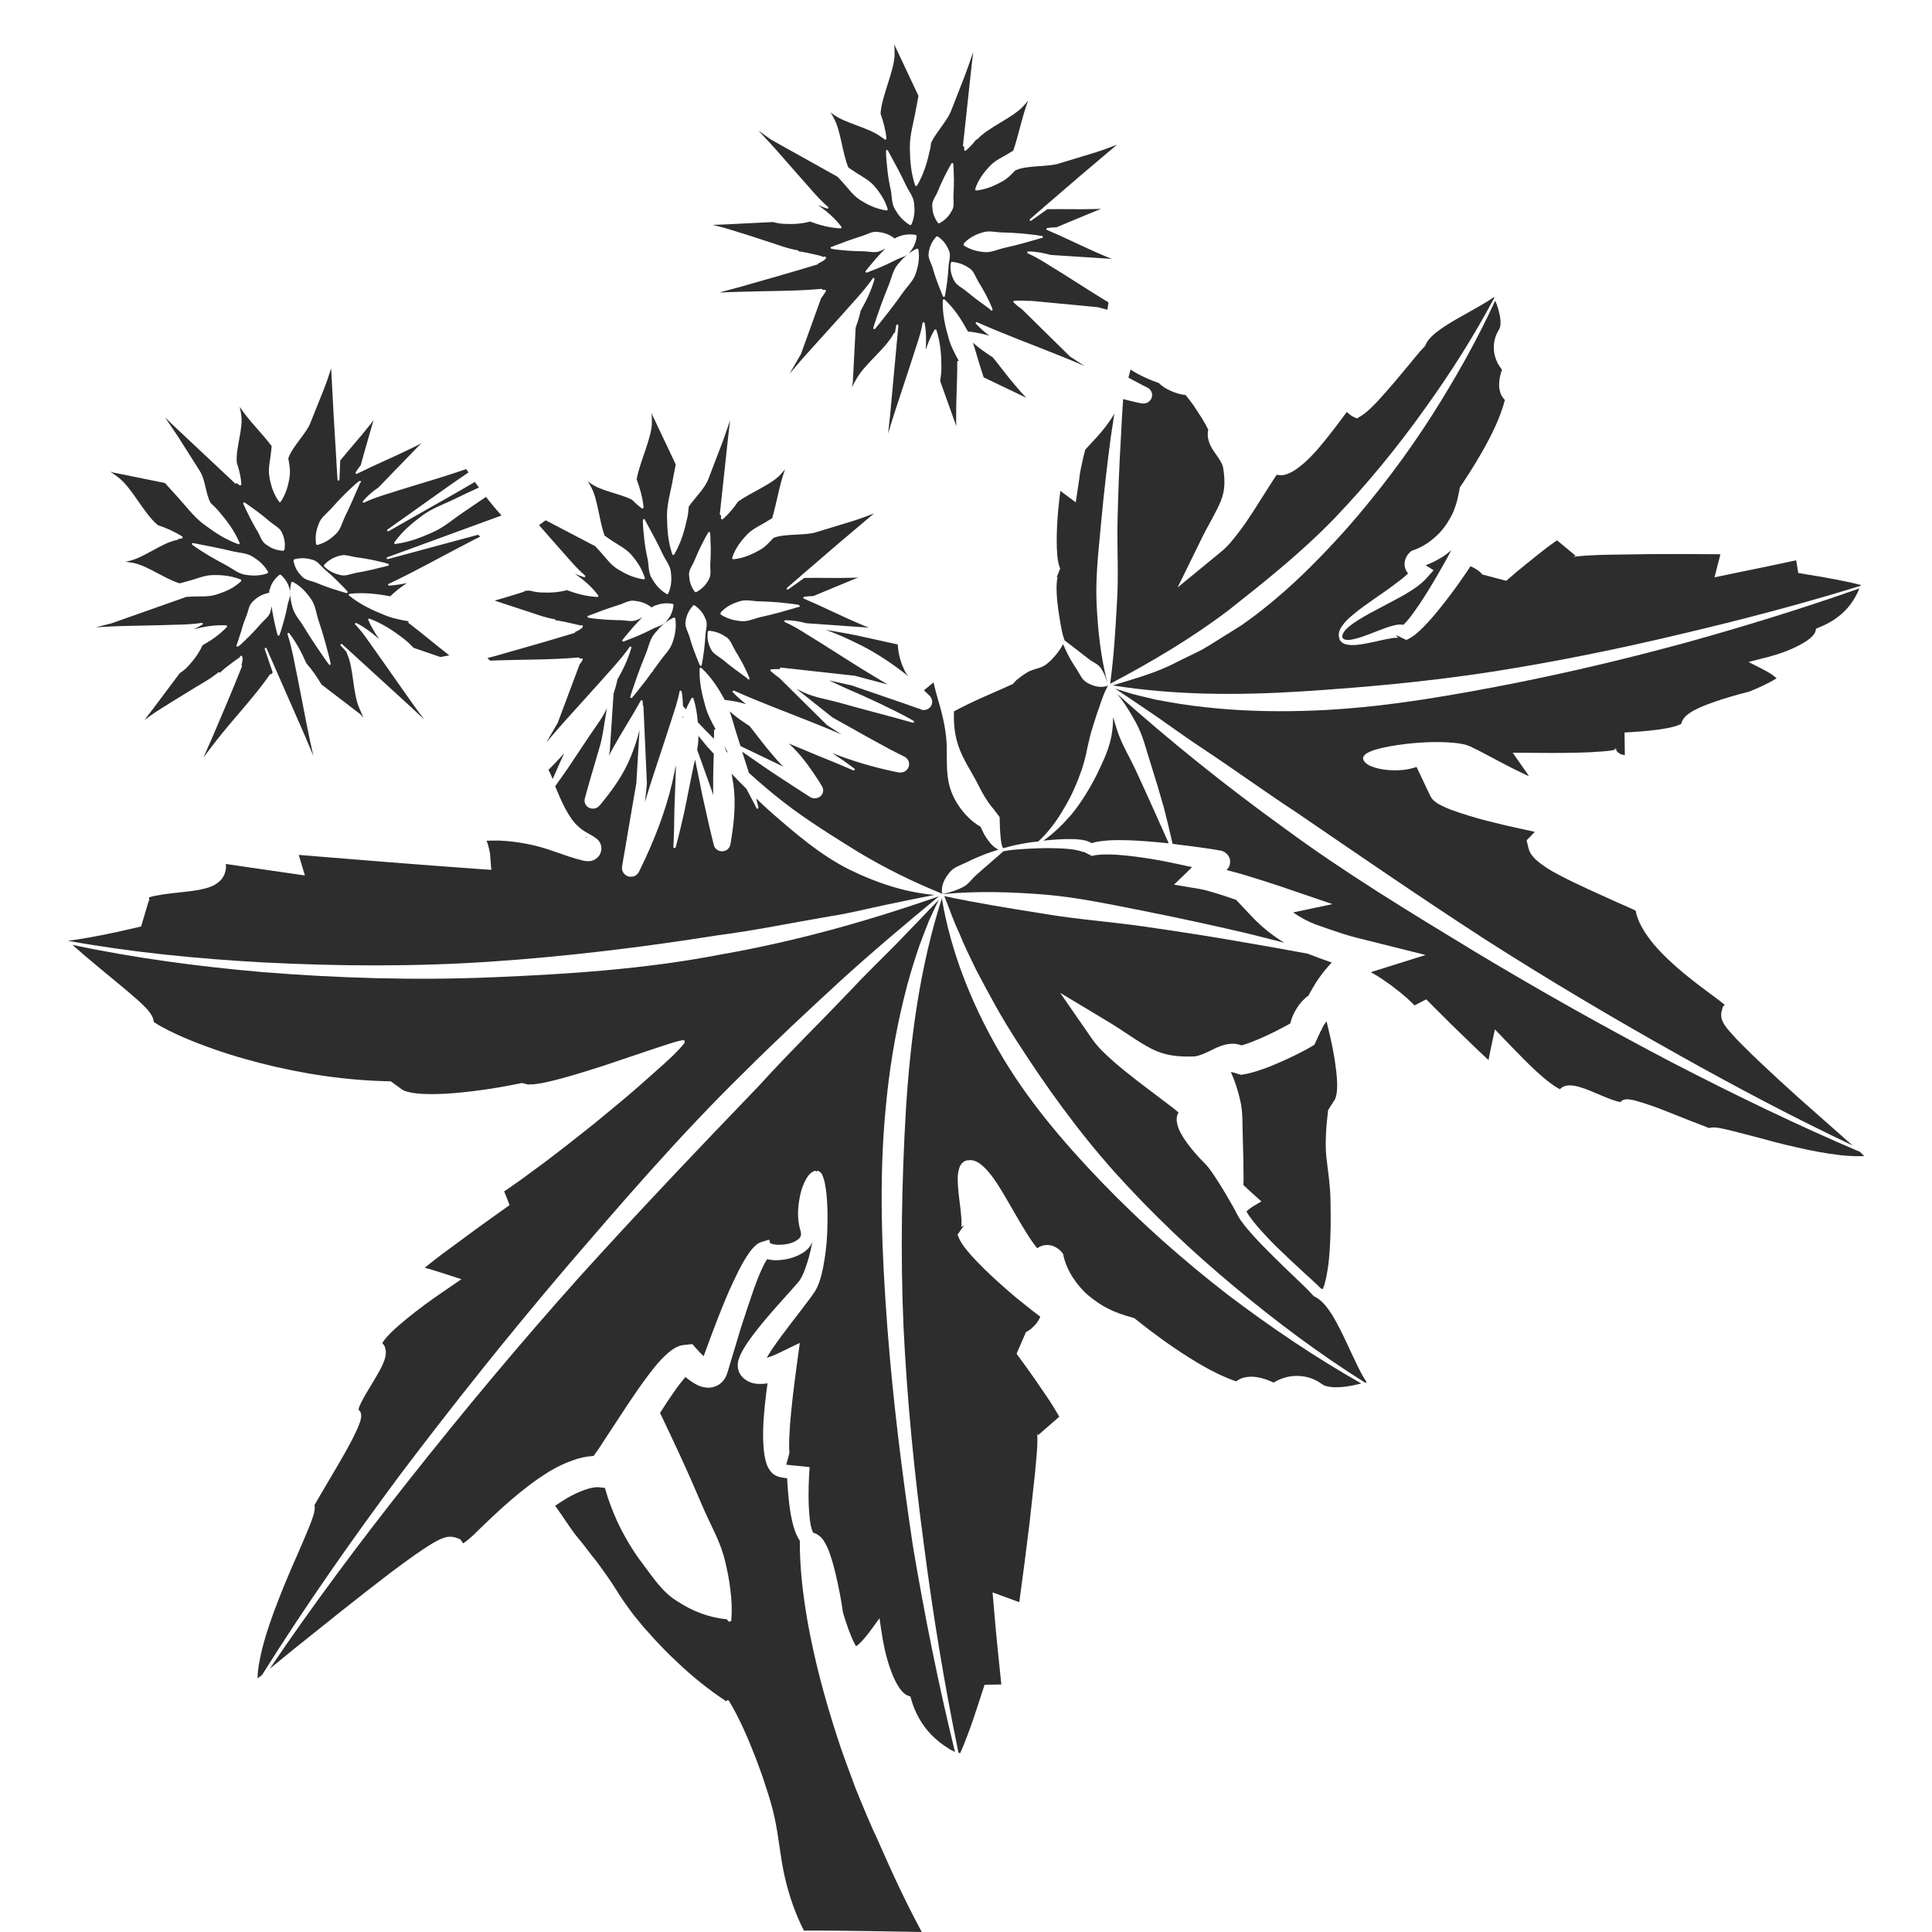 <?xml version="1.0" encoding="utf-8"?>
<!-- Generator: Adobe Illustrator 24.1.2, SVG Export Plug-In . SVG Version: 6.00 Build 0)  -->
<svg version="1.1" id="Layer_1" xmlns="http://www.w3.org/2000/svg" xmlns:xlink="http://www.w3.org/1999/xlink" x="0px" y="0px"
	 viewBox="0 0 128 128" style="enable-background:new 0 0 128 128;" xml:space="preserve">
<style type="text/css">
	.st0{fill:#2D2D2D;}
</style>
<g>
	<path class="st0" d="M66.23,29.03c-0.01,0.01-0.01,0.01-0.02,0.02c0,0.01,0,0.01,0,0.01C66.21,29.05,66.22,29.04,66.23,29.03z"/>
	<path class="st0" d="M56.68,118.47c-0.44-1.19-0.9-2.38-1.28-3.6c-0.78-2.42-1.44-4.89-1.89-7.4c-0.31-1.78-0.53-3.59-0.52-5.4
		c-0.05-0.07-0.09-0.13-0.12-0.19c-0.14-0.26-0.22-0.49-0.29-0.72c-0.13-0.46-0.21-0.91-0.27-1.36c-0.08-0.63-0.13-1.24-0.16-1.86
		c-0.16-0.02-0.31-0.04-0.45-0.07l-0.03-0.01c-0.04-0.01-0.09-0.03-0.14-0.04c-0.1-0.03-0.16-0.08-0.24-0.12
		c-0.13-0.09-0.22-0.19-0.28-0.28c-0.12-0.17-0.18-0.31-0.22-0.43c-0.08-0.24-0.12-0.44-0.15-0.63c-0.1-0.75-0.1-1.42-0.06-2.1
		c0.05-0.88,0.15-1.75,0.27-2.61c-0.14,0.02-0.29,0.04-0.45,0.04c-0.27,0-0.66-0.01-1.08-0.33c-0.19-0.17-0.35-0.33-0.43-0.71
		c-0.04-0.29,0.01-0.45,0.05-0.59c0.08-0.27,0.19-0.46,0.29-0.64c0.2-0.35,0.42-0.65,0.64-0.95c0.88-1.17,1.85-2.2,2.77-3.24
		l0.31-0.36c0.06-0.08,0.13-0.21,0.2-0.34c0.13-0.27,0.24-0.58,0.34-0.9c0.15-0.47,0.26-0.97,0.36-1.46
		c-0.02,0.07-0.03,0.15-0.07,0.21c-0.22,0.43-0.61,0.66-0.96,0.82c-0.36,0.16-0.74,0.25-1.13,0.28c-0.2,0.02-0.4,0.02-0.61-0.01
		c-0.08-0.01-0.17-0.03-0.25-0.05c-0.03,0.05-0.07,0.1-0.1,0.15c-0.1,0.17-0.19,0.36-0.28,0.56c-0.18,0.39-0.34,0.81-0.49,1.23
		c-0.3,0.85-0.58,1.71-0.86,2.57l-0.79,2.62l-0.1,0.34l-0.07,0.2c-0.04,0.11-0.11,0.24-0.22,0.38c-0.11,0.14-0.3,0.3-0.52,0.38
		c-0.22,0.09-0.45,0.1-0.62,0.08c-0.34-0.04-0.53-0.14-0.7-0.23c-0.27-0.16-0.48-0.31-0.67-0.47c-0.03,0.04-0.06,0.07-0.09,0.11
		c-0.22,0.26-0.45,0.56-0.66,0.87c-0.32,0.45-0.63,0.92-0.93,1.4c0.44,0.91,0.86,1.82,1.29,2.74c0.54,1.17,1.06,2.35,1.56,3.53
		c0.51,1.18,1.18,2.31,1.46,3.56c0.15,0.62,0.28,1.25,0.35,1.9c0.08,0.65,0.12,1.3,0.06,2c-0.01,0.06-0.06,0.1-0.12,0.1
		c-0.03,0-0.05-0.02-0.07-0.03c-0.04-0.04-0.07-0.09-0.11-0.13c-1.21-0.11-2.31-0.56-3.26-1.18c-1-0.6-1.63-1.6-2.3-2.48
		c-0.68-0.89-1.24-1.85-1.71-2.85c-0.32-0.72-0.6-1.44-0.8-2.19l-0.34-0.04c-0.53-0.07-1.41,0.27-2.18,0.72
		c-0.26,0.15-0.52,0.33-0.78,0.5c0.52,0.72,1.1,1.63,1.42,2.02c0.48,0.55,0.88,1.14,1.34,1.69c0.42,0.57,0.83,1.14,1.21,1.74
		c0.37,0.61,0.78,1.19,1.21,1.76l0.68,0.83l0.72,0.8c0.49,0.53,0.99,1.05,1.53,1.54c0.99,0.95,2.07,1.81,3.23,2.58
		c0.01-0.04,0.05-0.08,0.09-0.08c0.04,0,0.07,0.02,0.09,0.05c0.73,1.22,1.26,2.49,1.76,3.76c0.24,0.64,0.48,1.28,0.68,1.93
		c0.22,0.65,0.41,1.3,0.56,1.96c0.3,1.33,0.39,2.71,0.7,4.04c0.28,1.22,0.7,2.43,1.26,3.53c1.44-0.01,2.87,0.01,4.3,0.03l3.51,0.06
		c-1.06-1.96-1.99-3.97-2.88-6.01C57.64,120.83,57.16,119.65,56.68,118.47z"/>
	<path class="st0" d="M53.88,101.52l-0.03-0.01C53.79,101.49,53.82,101.5,53.88,101.52z"/>
	<path class="st0" d="M29.98,103.61L29.98,103.61C30.02,103.6,29.99,103.61,29.98,103.61C29.98,103.61,29.98,103.61,29.98,103.61z"
		/>
	<path class="st0" d="M75.25,51.04c-0.41-0.89-0.94-1.73-1.24-2.67c-0.09-0.28-0.18-0.57-0.26-0.85c-0.01,0.32-0.02,0.64-0.07,0.95
		c-0.12,1.01-0.58,1.95-1.02,2.86c-0.46,0.91-0.99,1.78-1.63,2.58c-0.57,0.66-1.19,1.29-1.91,1.79c0.09-0.01,0.17-0.03,0.26-0.03
		c0.49-0.05,0.99-0.08,1.5-0.08c0.25,0,0.51,0.01,0.79,0.05c0.14,0.02,0.28,0.05,0.44,0.11c0.06,0.03,0.13,0.06,0.21,0.11
		c0.39-0.12,0.76-0.15,1.12-0.18c0.45-0.03,0.9-0.02,1.34-0.01c0.88,0.03,1.75,0.11,2.62,0.2c0.01,0,0.02,0,0.03,0l-0.96-2.15
		C76.07,52.82,75.66,51.93,75.25,51.04z"/>
	<path class="st0" d="M63.2,47.13c-0.02,0.64,0.02,1.28,0.18,1.9c0.24,0.96,0.79,1.79,1.22,2.57c0.22,0.39,0.39,0.78,0.61,1.14
		c0.11,0.18,0.22,0.35,0.34,0.52c0.06,0.08,0.12,0.16,0.18,0.23c0.05,0.06,0.15,0.16,0.14,0.17l0.36,0.48
		c0.01,0.33,0.01,0.7,0.04,1.05c0.01,0.18,0.03,0.35,0.05,0.52c0.03,0.17,0.05,0.34,0.14,0.49c0.04-0.01,0.08-0.03,0.12-0.04
		c0.01,0,0.02,0,0.04,0c0.44-0.14,0.87-0.22,1.31-0.3c0.28-0.05,0.57-0.08,0.86-0.11c0.69-0.64,1.25-1.4,1.7-2.19
		c0.5-0.82,0.88-1.7,1.19-2.6c0.14-0.45,0.27-0.91,0.35-1.37c0.11-0.46,0.2-0.92,0.35-1.37c0.15-0.45,0.27-0.91,0.45-1.37
		c0.15-0.46,0.31-0.93,0.56-1.4l0,0c0,0,0,0,0,0c0.01-0.02,0.01-0.03,0.03-0.04c0-0.02-0.01-0.03-0.01-0.05
		c0,0.04-0.02,0.08-0.06,0.09c-0.52,0.15-0.97-0.02-1.31-0.21c-0.36-0.19-0.5-0.58-0.7-0.89c-0.21-0.31-0.4-0.62-0.57-0.95
		c-0.12-0.24-0.23-0.48-0.34-0.72c-0.22,0.42-0.46,0.7-0.7,0.96c-0.25,0.26-0.49,0.47-0.79,0.58c-0.3,0.1-0.64,0.17-0.9,0.34
		c-0.13,0.08-0.26,0.16-0.38,0.25c-0.11,0.08-0.25,0.21-0.3,0.23l-0.26,0.28l-2.28,1.01c-0.38,0.17-0.75,0.35-1.12,0.54
		C63.53,46.96,63.36,47.04,63.2,47.13z"/>
	<path class="st0" d="M59.96,44.48c-0.1-0.2-0.19-0.4-0.26-0.62c-0.12-0.35-0.2-0.73-0.22-1.16l-0.22-0.05l-2-0.44
		c-0.84-0.2-1.69-0.33-2.54-0.48c0.83,0.3,1.62,0.67,2.4,1.06c1.1,0.57,2.12,1.26,3.09,2.04C60.11,44.73,60.02,44.61,59.96,44.48z"
		/>
	<path class="st0" d="M61.11,42.03l0.01,0l0.02,0C61.13,42.03,61.16,42.03,61.11,42.03z"/>
	<path class="st0" d="M118.77,42.96c0.33-0.15,0.66-0.32,0.94-0.51c0.28-0.19,0.52-0.43,0.57-0.63l0.04-0.17l0.19-0.08
		c0.76-0.3,1.42-0.74,1.92-1.32c0.25-0.29,0.45-0.61,0.62-0.95c0.05-0.1,0.09-0.2,0.13-0.31c-3.82,1.34-7.7,2.54-11.61,3.62
		c-4.12,1.12-8.29,2.1-12.5,2.9C94.86,46.31,90.6,47,86.28,47.1c-2.16,0.06-4.33-0.01-6.47-0.25c-1.07-0.11-2.14-0.29-3.2-0.49
		c-0.53-0.13-1.05-0.24-1.57-0.38c-0.39-0.11-0.78-0.24-1.16-0.36c0.94,0.62,1.87,1.26,2.8,1.89c1.02,0.71,2.03,1.45,3.07,2.13
		c2.08,1.38,4.09,2.84,6.18,4.21c4.11,2.81,8.21,5.63,12.39,8.34c4.2,2.69,8.5,5.24,12.86,7.68c3.78,2.12,7.63,4.16,11.56,6.02
		c-0.34-0.29-0.67-0.59-1-0.88l-2.59-2.29c-0.86-0.77-1.7-1.55-2.55-2.35c-0.42-0.4-0.84-0.8-1.25-1.22
		c-0.21-0.21-0.41-0.42-0.62-0.66c-0.1-0.12-0.21-0.23-0.32-0.37c-0.05-0.07-0.11-0.15-0.17-0.24c-0.04-0.06-0.06-0.1-0.11-0.21
		l-0.03-0.07c-0.02-0.04-0.03-0.08-0.04-0.13c-0.02-0.04-0.05-0.28,0-0.46l0.08-0.32l0.13-0.1c-0.06-0.06-0.13-0.13-0.22-0.19
		c-0.13-0.11-0.29-0.23-0.46-0.35c-0.68-0.5-1.38-1.03-2.06-1.59c-0.68-0.57-1.34-1.17-1.95-1.88c-0.3-0.36-0.58-0.75-0.83-1.2
		c-0.16-0.3-0.31-0.65-0.39-1.05l-0.36-0.17l-0.91-0.4l-1.87-0.85c-0.63-0.29-1.26-0.59-1.89-0.92c-0.32-0.17-0.64-0.34-0.96-0.56
		c-0.16-0.11-0.33-0.23-0.51-0.38c-0.09-0.08-0.18-0.16-0.29-0.29c-0.1-0.13-0.24-0.28-0.32-0.63l-0.11-0.46l0.33-0.33
		c0.07-0.07,0.14-0.15,0.21-0.23c-0.66-0.14-1.32-0.29-1.99-0.44c-0.79-0.19-1.59-0.38-2.38-0.63c-0.4-0.12-0.79-0.25-1.2-0.4
		c-0.2-0.08-0.4-0.16-0.61-0.27c-0.11-0.06-0.22-0.11-0.34-0.2c-0.11-0.09-0.26-0.16-0.42-0.48l-0.89-1.88c-0.01,0-0.01,0-0.02,0.01
		c-0.62,0.21-1.22,0.24-1.81,0.2c-0.3-0.02-0.59-0.07-0.88-0.15c-0.28-0.1-0.59-0.17-0.79-0.48c-0.02-0.04-0.07-0.15-0.03-0.23
		c0.12-0.24,0.28-0.27,0.42-0.35c0.15-0.07,0.3-0.12,0.45-0.16c0.3-0.09,0.61-0.15,0.92-0.21c0.34-0.06,0.68-0.11,1.02-0.15
		l0.07-0.01c0.26-0.03,0.51-0.05,0.77-0.07c0.62-0.05,1.25-0.06,1.89-0.03c0.32,0.02,0.65,0.04,1,0.11
		c0.18,0.03,0.35,0.08,0.56,0.17l0.45,0.22c1.09,0.56,2.14,1.15,3.19,1.64c0.08,0.04,0.15,0.07,0.23,0.1
		c-0.05-0.08-0.09-0.16-0.14-0.22l-0.93-1.33l1.7,0.01c1.12,0.01,2.27,0.01,3.38-0.04c0.55-0.04,1.11-0.05,1.57-0.14
		c0.04-0.01,0.08-0.02,0.12-0.03c0-0.01,0-0.01,0-0.02l0.01-0.1c0,0,0-0.01,0.02,0.03c0.01,0.02,0.02,0.04,0.03,0.07
		c0.03-0.01,0.06-0.02,0.08-0.02c0.02-0.01,0.03-0.01-0.02,0.03c-0.01,0.01-0.02,0.02-0.04,0.04c0.01,0.02,0.05,0.07,0.09,0.11
		c0.04,0.04,0.06,0.06,0.12,0.1c0.08,0.04,0.06,0.07,0.37,0.12l-0.02-1.5c0.73-0.04,1.49-0.09,2.22-0.19
		c0.36-0.05,0.72-0.11,1.05-0.2c0.16-0.04,0.32-0.1,0.42-0.15c0.04-0.02,0.08-0.04,0.07-0.03c0.01-0.05,0.02-0.1,0.03-0.13
		c0.18-0.39,0.4-0.49,0.58-0.63c0.19-0.12,0.38-0.21,0.56-0.3c0.37-0.17,0.74-0.3,1.11-0.43c0.73-0.25,1.47-0.46,2.22-0.65
		c0.31-0.12,0.62-0.26,0.92-0.4c0.3-0.15,0.62-0.3,0.87-0.47c0.01-0.01,0.02-0.01,0.02-0.02c-0.08-0.07-0.18-0.15-0.29-0.23
		c-0.27-0.18-0.58-0.34-0.87-0.49l-0.7-0.35l0.77-0.2C117.38,43.48,118.11,43.26,118.77,42.96z"/>
	<path class="st0" d="M123.22,76.31c-4.21-1.79-8.32-3.79-12.37-5.88c-4.45-2.33-8.83-4.79-13.12-7.37
		c-4.28-2.6-8.58-5.2-12.61-8.17c-3.86-2.78-7.57-5.76-11.11-8.92c0.5,0.6,0.89,1.25,1.25,1.91c0.48,0.87,0.69,1.85,1,2.79
		c0.3,0.94,0.58,1.89,0.85,2.84c0.2,0.8,0.4,1.59,0.58,2.4c0.76,0.09,1.53,0.19,2.29,0.3l0.64,0.1l0.16,0.03l0.08,0.01
		c0.12,0.02,0.25,0.08,0.35,0.16c0.02,0.01,0.16,0.13,0.24,0.32c0.08,0.18,0.05,0.41,0.01,0.51c-0.04,0.13-0.16,0.27-0.2,0.3
		c0.41,0.1,0.81,0.22,1.2,0.33c0.91,0.28,1.81,0.56,2.71,0.87l3.11,1.06l-2.61,0.55c0.48,0.33,0.99,0.61,1.5,0.8
		c0.62,0.22,1.24,0.44,1.84,0.63c0.6,0.19,1.23,0.34,1.88,0.5l3.56,0.89l-3.51,1.1c-0.04,0.01-0.08,0.03-0.11,0.05
		c0.05,0.03,0.1,0.05,0.15,0.08c0.41,0.23,0.79,0.5,1.17,0.77c0.37,0.28,0.74,0.57,1.09,0.88c0.16,0.16,0.32,0.3,0.48,0.46
		l0.21-0.11l0.56-0.29l0.47,0.47c0.78,0.79,1.58,1.57,2.38,2.34c0.4,0.39,0.8,0.77,1.2,1.14l0.08,0.07
		c0.04-0.19,0.07-0.38,0.11-0.58l0.31-1.45l1.01,1.05c0.57,0.59,1.16,1.2,1.77,1.76c0.31,0.28,0.62,0.55,0.94,0.78
		c0.16,0.12,0.32,0.23,0.47,0.31c0.04,0.02,0.09,0.04,0.12,0.06c0.06-0.06,0.13-0.12,0.21-0.16c0.19-0.09,0.34-0.09,0.48-0.09
		c0.26,0.01,0.46,0.06,0.65,0.12c0.38,0.11,0.72,0.26,1.05,0.4c0.33,0.14,0.66,0.28,0.98,0.4c0.16,0.06,0.32,0.11,0.47,0.15
		c0.07,0.02,0.14,0.03,0.18,0.03c0.01,0,0,0,0,0c0.06-0.08,0.14-0.13,0.19-0.14c0.09-0.03,0.15-0.03,0.2-0.04
		c0.1,0,0.18,0.01,0.25,0.02c0.15,0.02,0.28,0.05,0.41,0.09c0.26,0.07,0.5,0.15,0.74,0.23c0.49,0.16,0.96,0.34,1.43,0.53l1.41,0.56
		c0.41,0.16,0.84,0.33,1.24,0.48c0.07-0.03,0.12-0.03,0.17-0.04c0.1-0.01,0.17,0,0.24,0c0.14,0.01,0.27,0.03,0.4,0.06
		c0.25,0.05,0.5,0.11,0.74,0.17l1.43,0.37c0.95,0.26,1.89,0.51,2.84,0.72c0.95,0.22,1.9,0.4,2.85,0.51
		c0.47,0.05,0.94,0.08,1.39,0.07c0.07,0,0.14-0.01,0.21-0.01C123.41,76.48,123.31,76.4,123.22,76.31z"/>
	<path class="st0" d="M89.24,35c-2.1,2.35-4.37,4.6-7.01,6.44l-2.05,1.28l-0.52,0.31l-0.54,0.27l-1.09,0.53
		c-1.35,0.73-2.86,1.13-4.31,1.58c4.16,0.66,8.33,0.66,12.5,0.4c4.22-0.27,8.46-0.66,12.66-1.31c4.2-0.66,8.38-1.51,12.52-2.5
		c3.99-0.94,7.96-1.98,11.87-3.19c0.01-0.02,0.01-0.04,0.02-0.05c-0.16-0.04-0.32-0.08-0.48-0.12c-0.34-0.08-0.69-0.15-1.04-0.22
		c-0.7-0.14-1.41-0.26-2.11-0.37l-0.52-0.09l-0.09-0.55l-0.05-0.29c-1.32,0.29-2.64,0.56-3.97,0.83l-1.44,0.3l0.36-1.4l0.03-0.13
		c-1.5-0.01-3-0.02-4.5-0.01l-2.83,0.04c-0.47,0.01-0.93,0.02-1.39,0.05c-0.23,0.01-0.45,0.03-0.66,0.05
		c-0.1,0.01-0.21,0.02-0.28,0.04c-0.05,0.01-0.08,0.01-0.08,0.01c0.01,0-0.04,0.01,0.01-0.01c0.05-0.02,0.1-0.04,0.14-0.07
		l-1.23-1.02c-0.2,0.13-0.41,0.28-0.62,0.44c-0.47,0.35-0.92,0.73-1.39,1.1c-0.46,0.37-0.94,0.77-1.36,1.14l-1.58-0.42
		c0.01,0.02,0.01,0.02,0.01,0.03c-0.01-0.02-0.04-0.07-0.07-0.1c-0.07-0.08-0.18-0.17-0.29-0.24c-0.11-0.07-0.23-0.14-0.33-0.19
		c-0.04-0.02-0.08-0.03-0.11-0.04l-0.23,0.35l-0.67,0.96c-0.46,0.63-0.93,1.25-1.44,1.86c-0.25,0.3-0.52,0.6-0.81,0.89
		c-0.31,0.29-0.57,0.58-1.1,0.82l-0.66-0.32c0.01,0.06,0.07,0.13,0.13,0.17c0.02,0.01,0.02,0.01,0.03,0.01
		c-0.03-0.01-0.07-0.01-0.12-0.01c-0.15,0-0.32,0.03-0.5,0.06c-0.35,0.06-0.71,0.15-1.08,0.23c-0.37,0.08-0.74,0.15-1.13,0.19
		c-0.2,0.01-0.4,0.02-0.61-0.03c-0.2-0.03-0.46-0.18-0.5-0.41c0-0.01,0.01-0.03,0.01-0.04c-0.01-0.01-0.03-0.03-0.03-0.05
		c-0.07-0.35,0.14-0.65,0.32-0.88c0.19-0.24,0.42-0.44,0.65-0.63c0.46-0.38,0.94-0.72,1.42-1.05c0.48-0.33,0.96-0.66,1.41-1.01
		c0.28-0.2,0.55-0.42,0.78-0.64c-0.06-0.07-0.12-0.15-0.16-0.26c-0.1-0.21-0.09-0.48-0.02-0.68c0.08-0.21,0.16-0.33,0.33-0.49
		l0.07-0.06l0.19-0.07c0.35-0.12,0.79-0.36,1.12-0.63c0.35-0.27,0.66-0.58,0.92-0.94c0.24-0.36,0.48-0.73,0.62-1.14
		c0.16-0.4,0.25-0.84,0.33-1.27l0.03-0.16l0.11-0.16c0.65-0.97,1.29-2.01,1.83-3.05c0.27-0.52,0.52-1.05,0.72-1.58
		c0.13-0.34,0.24-0.68,0.32-1c-0.12-0.13-0.22-0.27-0.27-0.4c-0.15-0.41-0.11-0.68-0.09-0.93c0.04-0.25,0.1-0.48,0.17-0.68
		c-0.1-0.12-0.18-0.25-0.26-0.38c-0.18-0.34-0.29-0.72-0.28-1.12c0-0.4,0.12-0.78,0.31-1.1l0.06-0.12c0.02-0.01,0.02-0.04,0.03-0.07
		c0.02-0.05,0.04-0.13,0.04-0.21c0.03-0.34-0.07-0.8-0.22-1.24c-0.04-0.11-0.08-0.22-0.13-0.33c-1.2,2.61-2.62,5.13-4.17,7.57
		C93.21,30.12,91.32,32.63,89.24,35z"/>
	<path class="st0" d="M88.4,72.9c0.01,0,0.01,0,0.02-0.02c0.03-0.05,0.07-0.14,0.1-0.26c0.06-0.23,0.07-0.51,0.07-0.8
		c-0.01-0.58-0.1-1.18-0.19-1.78c-0.13-0.79-0.32-1.58-0.51-2.37c-0.06,0.06-0.12,0.15-0.18,0.24c-0.06,0.09-0.11,0.2-0.14,0.28
		c-0.03,0.07-0.03,0.15-0.04,0.06l-0.45,0.97c-0.41,0.25-0.77,0.44-1.15,0.63c-0.37,0.19-0.75,0.36-1.14,0.53
		c-0.38,0.17-0.77,0.33-1.18,0.47c-0.42,0.14-0.82,0.28-1.38,0.36l-0.61-0.18h0l-0.08-0.02c0,0.01,0.01,0.01,0.01,0.02
		c0,0,0.01,0,0.01,0c0.03,0,0.05,0,0.06,0c-0.01,0-0.04,0.01-0.06,0.02c0.26,0.58,0.45,1.18,0.59,1.78
		c0.22,0.87,0.15,1.78,0.19,2.67c0.03,0.89,0.05,1.78,0.05,2.67c0,0.11-0.01,0.23-0.01,0.34c0.28,0.27,0.57,0.53,0.86,0.79l0.33,0.3
		l-0.38,0.22c-0.14,0.08-0.28,0.17-0.41,0.27c-0.07,0.05-0.14,0.11-0.2,0.17c0.23,0.42,0.6,0.85,0.95,1.25
		c0.41,0.45,0.83,0.9,1.28,1.32c0.44,0.43,0.89,0.85,1.35,1.27c0.44,0.42,0.87,0.78,1.34,1.25c0.04,0.02,0.08,0.05,0.12,0.07
		c0.01-0.02,0.02-0.03,0.03-0.05c0.05-0.11,0.09-0.23,0.12-0.35c0.07-0.24,0.12-0.49,0.16-0.74c0.09-0.5,0.14-1.02,0.17-1.53
		c0.07-1.02,0.07-2.05,0.05-3.07c0-1.02-0.16-2.04-0.28-3.05c-0.09-1.01,0-2.03,0.12-3.08L88.4,72.9z"/>
	<path class="st0" d="M93.07,39.39c-0.52,0.3-1.05,0.56-1.56,0.84c-0.52,0.27-1.03,0.54-1.51,0.84c-0.24,0.15-0.47,0.31-0.68,0.49
		c-0.2,0.18-0.39,0.39-0.39,0.62v0.01c0,0.01-0.01,0.01-0.01,0.02c0.01,0.01,0.02,0.01,0.02,0.02c0.12,0.25,0.53,0.17,0.85,0.09
		c0.34-0.08,0.68-0.21,1.02-0.34c0.34-0.13,0.68-0.27,1.05-0.4c0.18-0.06,0.37-0.12,0.59-0.17c0.11-0.02,0.24-0.04,0.4-0.03
		c0.04,0,0.08,0.01,0.12,0.02c0.15-0.14,0.33-0.34,0.48-0.54c0.22-0.29,0.43-0.59,0.64-0.9c0.41-0.62,0.8-1.26,1.18-1.92l0.56-0.98
		l0.26-0.49c0-0.01,0.03-0.06,0.07-0.12c-0.17,0.14-0.34,0.28-0.52,0.4c-0.38,0.24-0.75,0.44-1.19,0.6l0.53,0.33l-0.39,0.44
		C94.11,38.77,93.59,39.07,93.07,39.39z"/>
	<path class="st0" d="M58.79,87.95c-0.36-4.83-0.58-9.69-0.11-14.54c0.22-2.42,0.61-4.84,1.19-7.21c0.28-1.19,0.64-2.36,1.03-3.52
		c0.22-0.57,0.43-1.15,0.66-1.71c0.2-0.45,0.42-0.9,0.63-1.35c-0.93,0.98-1.88,1.95-2.81,2.92c-1.02,1.04-2.08,2.05-3.07,3.12
		c-2.01,2.11-4.1,4.15-6.05,6.3c-4.04,4.2-8.05,8.41-11.95,12.73c-3.88,4.34-7.6,8.8-11.2,13.35c-3.22,4.07-6.34,8.23-9.24,12.52
		c0.53-0.43,1.06-0.86,1.58-1.29l3.19-2.55c1.07-0.85,2.14-1.69,3.23-2.52c0.55-0.41,1.1-0.82,1.67-1.22
		c0.29-0.2,0.58-0.4,0.89-0.59c0.16-0.1,0.31-0.2,0.49-0.29c0.09-0.05,0.19-0.1,0.31-0.15c0.08-0.03,0.13-0.05,0.25-0.09l0.08-0.02
		c0.05-0.01,0.09-0.02,0.14-0.02c0.05-0.01,0.3-0.02,0.49,0.05l0.31,0.11l0.15,0.23c0.01,0.02,0.02,0.03,0.03,0.04
		c0.12-0.07,0.28-0.19,0.43-0.32c0.16-0.13,0.33-0.3,0.5-0.47c0.71-0.69,1.45-1.4,2.23-2.07c0.78-0.67,1.61-1.32,2.55-1.9
		c0.47-0.28,0.98-0.54,1.56-0.74c0.41-0.15,0.87-0.26,1.38-0.29l0,0l0.31-0.44l0.63-0.96l1.3-1.98c0.44-0.66,0.89-1.32,1.39-1.98
		c0.25-0.33,0.5-0.66,0.81-0.99c0.15-0.16,0.32-0.33,0.52-0.5c0.1-0.09,0.22-0.17,0.37-0.27c0.16-0.09,0.35-0.21,0.73-0.24
		l0.48-0.05l0.31,0.35c0.14,0.16,0.29,0.32,0.44,0.45c0.29-0.8,0.59-1.61,0.9-2.41c0.34-0.86,0.68-1.73,1.09-2.58
		c0.2-0.43,0.41-0.85,0.65-1.27c0.12-0.21,0.25-0.42,0.41-0.64c0.08-0.11,0.17-0.22,0.28-0.33c0.12-0.11,0.22-0.26,0.58-0.36
		l0.43-0.13l0.06,0.22c0.01,0.04,0.33,0.13,0.59,0.12c0.27,0,0.56-0.04,0.81-0.12c0.25-0.08,0.47-0.22,0.57-0.35
		c0.05-0.07,0.08-0.14,0.08-0.24c0-0.1-0.02-0.18-0.08-0.38c-0.18-0.7-0.13-1.38-0.01-2.03c0.06-0.33,0.15-0.65,0.29-0.96
		c0.15-0.29,0.28-0.64,0.68-0.81c0.05-0.02,0.11,0,0.13,0.05c0,0.01,0,0.02,0,0.03c0-0.02,0-0.03,0.01-0.05
		c0.03-0.04,0.08-0.05,0.13-0.03c0.27,0.13,0.28,0.34,0.35,0.51c0.06,0.18,0.09,0.35,0.12,0.53c0.06,0.35,0.09,0.7,0.11,1.05
		c0.04,0.7,0.03,1.4,0,2.11c-0.03,0.7-0.12,1.4-0.25,2.11c-0.07,0.36-0.15,0.71-0.28,1.08c-0.07,0.19-0.15,0.38-0.28,0.59
		c-0.13,0.2-0.22,0.31-0.33,0.47c-0.85,1.14-1.73,2.22-2.49,3.33c-0.14,0.2-0.26,0.4-0.37,0.6c0.23-0.07,0.49-0.17,0.7-0.27
		l1.49-0.72l-0.22,1.61c-0.17,1.26-0.33,2.55-0.43,3.81c-0.03,0.62-0.09,1.26-0.04,1.81c0.01,0.09-0.13,0.56-0.21,0.84l1.55,0.16
		c-0.06,0.83-0.09,1.69-0.06,2.52c0.02,0.42,0.05,0.83,0.11,1.21c0.03,0.19,0.08,0.37,0.14,0.51c0.02,0.06,0.06,0.11,0.05,0.11
		c0.06,0.02,0.14,0.04,0.18,0.06c0.42,0.23,0.52,0.48,0.65,0.7c0.12,0.22,0.21,0.44,0.28,0.66c0.15,0.44,0.27,0.87,0.37,1.3
		c0.2,0.85,0.37,1.7,0.49,2.57c0.11,0.37,0.23,0.74,0.36,1.1c0.14,0.36,0.28,0.74,0.46,1.05c0.02,0.03,0.04,0.06,0.05,0.08
		c0.12-0.08,0.25-0.2,0.37-0.33c0.26-0.28,0.51-0.6,0.73-0.91l0.45-0.62l0.11,0.76c0.12,0.83,0.29,1.68,0.56,2.47
		c0.14,0.4,0.29,0.79,0.49,1.14c0.19,0.34,0.46,0.67,0.72,0.76l0.17,0.06l0.05,0.19c0.26,0.9,0.71,1.71,1.36,2.37
		c0.32,0.33,0.69,0.61,1.08,0.86c0.14,0.1,0.3,0.17,0.46,0.25c-1.11-4.52-2.02-9.08-2.79-13.66C59.76,97.59,59.16,92.78,58.79,87.95
		z"/>
	<path class="st0" d="M73.03,78.36c-2.58-2.68-5.02-5.54-6.87-8.76c-1.81-3.14-3.17-6.55-3.76-10.08
		c-1.46,4.56-2.08,9.26-2.38,13.98c-0.28,4.78-0.37,9.58-0.16,14.38c0.23,4.8,0.7,9.6,1.34,14.38c0.6,4.64,1.35,9.26,2.3,13.85
		c0.04,0.02,0.08,0.03,0.11,0.05c0.09-0.2,0.18-0.4,0.26-0.61c0.15-0.37,0.29-0.75,0.43-1.13c0.27-0.76,0.52-1.54,0.77-2.31
		l0.16-0.49l0.57-0.01l0.54-0.01c-0.16-1.57-0.33-3.14-0.46-4.7l-0.12-1.4l1.39,0.51l0.38,0.14c0.24-1.75,0.47-3.5,0.68-5.25
		l0.35-3.18c0.05-0.53,0.1-1.05,0.14-1.57c0.02-0.26,0.03-0.51,0.03-0.75c0-0.12,0-0.24-0.01-0.33l-0.01-0.12c0,0,0-0.02,0,0
		l0.01,0.03c0.01,0.04,0.03,0.07,0.05,0.11l1.41-1.23c-0.14-0.25-0.3-0.51-0.46-0.77c-0.36-0.57-0.77-1.14-1.16-1.72
		c-0.4-0.57-0.82-1.16-1.21-1.68l0.63-1.45c0.03-0.01,0.11-0.04,0.18-0.09c0.12-0.08,0.25-0.19,0.36-0.31
		c0.21-0.2,0.37-0.5,0.4-0.61l-0.49-0.37c-0.37-0.29-0.73-0.58-1.09-0.87c-0.71-0.6-1.4-1.21-2.07-1.86
		c-0.33-0.33-0.66-0.66-0.98-1.02c-0.31-0.38-0.63-0.7-0.85-1.31l0.41-0.59c-0.06,0-0.13,0.04-0.17,0.09
		c-0.01,0.01-0.01,0.01-0.01,0.02c0.01-0.04,0.03-0.1,0.03-0.18c0.01-0.17,0-0.37-0.02-0.57c-0.03-0.4-0.09-0.82-0.14-1.24
		c-0.05-0.42-0.09-0.85-0.09-1.29c0.01-0.22,0.03-0.44,0.11-0.67c0.06-0.22,0.27-0.47,0.55-0.5c0.02,0,0.03,0.01,0.05,0.01
		c0.02-0.01,0.04-0.02,0.06-0.02c0.42-0.02,0.75,0.25,1,0.49c0.26,0.25,0.47,0.53,0.67,0.81c0.39,0.57,0.73,1.16,1.07,1.75
		c0.34,0.59,0.67,1.17,1.02,1.73c0.23,0.37,0.48,0.75,0.74,1.06c0.1-0.07,0.22-0.14,0.38-0.18c0.25-0.07,0.55-0.03,0.76,0.07
		c0.22,0.11,0.35,0.21,0.51,0.4l0.06,0.08l0.04,0.18c0.1,0.43,0.33,0.96,0.61,1.39c0.29,0.44,0.63,0.85,1.03,1.19
		c0.41,0.33,0.84,0.65,1.33,0.88c0.48,0.25,1.01,0.42,1.54,0.57l0.17,0.05l0.15,0.12c1.1,0.88,2.28,1.74,3.49,2.5
		c0.6,0.38,1.22,0.74,1.84,1.04c0.42,0.2,0.85,0.39,1.27,0.53c0.18-0.14,0.39-0.23,0.56-0.26c0.47-0.1,0.78-0.03,1.07,0.03
		c0.32,0.08,0.6,0.19,0.85,0.31c0.18-0.11,0.36-0.2,0.56-0.27c0.41-0.15,0.88-0.21,1.34-0.15c0.46,0.05,0.89,0.23,1.23,0.47
		l0.14,0.09c0.02,0.02,0.06,0.04,0.1,0.05c0.07,0.04,0.18,0.06,0.28,0.08c0.44,0.08,1.03,0.03,1.6-0.08
		c0.18-0.04,0.37-0.09,0.56-0.13c-3.08-1.75-6.01-3.73-8.82-5.86C78.42,83.52,75.62,81.04,73.03,78.36z"/>
	<path class="st0" d="M89.98,90.58c-0.29-0.59-0.55-1.17-0.82-1.74c-0.27-0.57-0.55-1.13-0.86-1.66c-0.32-0.51-0.71-1.03-1.15-1.25
		l-0.08-0.04L87,85.83c-0.36-0.4-0.85-0.86-1.29-1.28c-0.45-0.43-0.9-0.86-1.34-1.3c-0.44-0.44-0.88-0.88-1.31-1.35
		c-0.28-0.32-0.57-0.64-0.82-1c-0.01,0-0.09-0.13-0.09-0.13c-0.09-0.14-0.17-0.28-0.25-0.43l-0.06-0.13c0,0-1.35-2.46-1.99-3.1
		c-0.47-0.47-0.93-0.98-1.32-1.55c-0.19-0.29-0.39-0.58-0.51-0.99c-0.05-0.2-0.12-0.47,0.02-0.8c0.01-0.02,0.03-0.04,0.04-0.07
		c0,0,0,0,0,0l-0.37-0.3l-0.78-0.59l-1.58-1.2c-0.52-0.41-1.05-0.82-1.56-1.27c-0.51-0.47-1.01-0.88-1.48-1.57l-2.07-2.99l3.23,1.94
		c1.01,0.61,1.96,1.33,2.85,1.78c0.45,0.22,0.88,0.36,1.37,0.43c0.46,0.07,0.97,0.08,1.48,0.06c0.33-0.06,0.66-0.2,1.1-0.42
		c0.23-0.11,0.48-0.25,0.9-0.36c0.22-0.05,0.49-0.09,0.81-0.03c0.1,0.02,0.19,0.05,0.28,0.08c0.2-0.06,0.43-0.13,0.65-0.22
		c0.34-0.13,0.69-0.28,1.03-0.44c0.34-0.16,0.69-0.33,1.02-0.51c0.18-0.09,0.36-0.19,0.53-0.29c0.02-0.08,0.04-0.16,0.06-0.23
		c0.08-0.25,0.18-0.46,0.3-0.66c0.12-0.2,0.25-0.4,0.43-0.59c0.11-0.11,0.23-0.24,0.41-0.36c0.15-0.28,0.3-0.55,0.47-0.82
		c0.23-0.36,0.48-0.7,0.77-1.04c0.09-0.11,0.2-0.22,0.3-0.33c-0.55-0.19-1.09-0.39-1.61-0.59c-1.4-0.26-2.8-0.51-4.21-0.75
		c-2.21-0.39-4.43-0.73-6.65-1.05c-2.22-0.32-4.46-0.47-6.66-0.85c-2.18-0.35-4.35-0.69-6.54-1.16c0.34,0.81,0.6,1.64,0.98,2.42
		c0.33,0.84,0.74,1.65,1.13,2.46c0.84,1.6,1.69,3.18,2.68,4.7c1.95,3.04,4.07,5.99,6.51,8.72c2.45,2.72,5.12,5.26,7.97,7.62
		c2.72,2.27,5.58,4.41,8.6,6.31c0.04-0.01,0.08-0.02,0.12-0.03c-0.02-0.03-0.05-0.07-0.07-0.1C90.28,91.17,90.13,90.88,89.98,90.58z
		"/>
	<path class="st0" d="M69,87.29c0,0,0.01,0.01,0.01,0.01C69.02,87.31,69.06,87.33,69,87.29z"/>
	<path class="st0" d="M23.73,52.47c-0.01,0.01-0.01,0.01-0.01,0.02c0,0.01,0,0.01,0,0.01C23.71,52.49,23.72,52.48,23.73,52.47z"/>
	<path class="st0" d="M53.89,0.5c0,0.01-0.01,0.02-0.01,0.03c0-0.01,0.01-0.01,0.01-0.02C53.89,0.5,53.89,0.5,53.89,0.5z"/>
	<path class="st0" d="M67.99,26.35c-0.24-0.25-0.47-0.5-0.69-0.77c-0.53-0.61-1.01-1.27-1.52-1.9c-0.01-0.01-0.02-0.01-0.03-0.02
		c-0.45-0.29-0.89-0.6-1.3-0.96c0.19,0.52,0.32,1.06,0.49,1.58l0.23,0.72l2.5,1.2L67.99,26.35z"/>
	<path class="st0" d="M37.78,24.94c0,0.01-0.01,0.02-0.01,0.03c0-0.01,0.01-0.01,0.01-0.02C37.78,24.94,37.78,24.94,37.78,24.94z"/>
	<path class="st0" d="M58.18,0.04l-0.01-0.02l0-0.01l0-0.01C58.16,0,58.16,0,58.18,0.04C58.17,0.04,58.18,0.04,58.18,0.04z"/>
	<path class="st0" d="M31.68,48.02c0,0.01-0.01,0.01-0.01,0.02c0,0.01,0,0.01,0,0.01C31.67,48.04,31.68,48.03,31.68,48.02z"/>
	<path class="st0" d="M59.4,51C59.4,51,59.4,51,59.4,51C59.43,51.02,59.41,51,59.4,51z"/>
	<path class="st0" d="M64.42,31.24C64.42,31.25,64.43,31.27,64.42,31.24C64.42,31.24,64.42,31.24,64.42,31.24z"/>
	<path class="st0" d="M60.76,31.63c0.01-0.01,0.02-0.01,0.03-0.02c-0.01,0-0.02,0-0.02,0.01C60.76,31.63,60.76,31.63,60.76,31.63z"
		/>
	<path class="st0" d="M51.88,50.79c-0.24-0.25-0.47-0.5-0.69-0.77c-0.53-0.61-1.01-1.27-1.52-1.91c-0.01-0.01-0.02-0.01-0.03-0.02
		c-0.45-0.29-0.89-0.6-1.3-0.96c0.19,0.52,0.32,1.06,0.49,1.58l0.23,0.72l2.5,1.2L51.88,50.79z"/>
	<path class="st0" d="M37.46,84.03c3.8-4.42,7.61-8.85,11.8-12.95c2.07-2.07,4.22-4.07,6.37-6.05c2.14-1.95,4.35-3.81,6.58-5.65
		c-4.69,1.64-9.53,3-14.47,3.86c-5,0.97-10.1,1.3-15.17,1.51c-5.08,0.21-10.17,0.06-15.23-0.35c-4.21-0.37-8.41-0.92-12.54-1.8
		c0.5,0.45,1.02,0.89,1.55,1.33l1.86,1.54c0.31,0.26,0.62,0.53,0.94,0.81c0.16,0.14,0.32,0.29,0.48,0.46
		c0.09,0.09,0.17,0.18,0.27,0.31c0.05,0.07,0.11,0.15,0.19,0.3c0.02,0.05,0.04,0.09,0.06,0.15c0.02,0.07,0.03,0.13,0.04,0.21
		c0.04,0.03,0.08,0.05,0.12,0.08c0.27,0.17,0.57,0.33,0.88,0.49c0.62,0.31,1.28,0.59,1.95,0.85c1.34,0.52,2.72,0.95,4.13,1.31
		c2.81,0.72,5.71,1.15,8.62,1.2l0.73,0.53c-0.01-0.03-0.04-0.03,0.03,0.02c0.06,0.04,0.17,0.1,0.31,0.13
		c0.27,0.08,0.62,0.13,0.97,0.15c0.71,0.04,1.45,0.01,2.19-0.05c1.49-0.13,2.99-0.36,4.46-0.67l0.48,0.12
		c-0.12-0.09-0.08-0.03-0.01-0.03c0.07,0.01,0.17,0,0.27,0c0.2-0.02,0.42-0.05,0.63-0.09c0.44-0.09,0.88-0.2,1.32-0.32
		c0.88-0.24,1.77-0.52,2.65-0.8l2.64-0.89l1.32-0.44c0.45-0.14,0.86-0.3,1.37-0.39c0.05-0.01,0.1,0.02,0.11,0.07
		c0,0.02,0,0.04-0.01,0.05c0.01,0.03,0.01,0.06-0.01,0.08c-0.44,0.56-0.93,0.99-1.43,1.45l-1.51,1.34
		c-1.01,0.89-2.05,1.73-3.09,2.59c-1.05,0.84-2.11,1.67-3.18,2.48l-1.63,1.2l-0.84,0.59l-0.26,0.17c0.05,0.11,0.09,0.22,0.14,0.34
		l0.22,0.57l-0.53,0.38c-1.08,0.76-2.15,1.55-3.21,2.33c-0.53,0.39-1.06,0.78-1.57,1.19l-0.31,0.25c0.32,0.09,0.64,0.18,0.97,0.29
		l1.46,0.47l-1.21,0.83c-0.81,0.55-1.63,1.15-2.39,1.77c-0.38,0.31-0.75,0.63-1.09,0.96c-0.16,0.16-0.32,0.34-0.44,0.5
		c-0.05,0.07-0.09,0.13-0.11,0.18c0.08,0.08,0.15,0.18,0.18,0.28c0.07,0.21,0.06,0.37,0.04,0.51c-0.04,0.28-0.14,0.49-0.23,0.7
		c-0.19,0.4-0.42,0.76-0.63,1.12c-0.21,0.36-0.43,0.7-0.62,1.05c-0.1,0.17-0.18,0.35-0.25,0.51c-0.03,0.08-0.06,0.16-0.06,0.22
		c0,0.02,0,0.02,0,0.03c0.09,0.07,0.15,0.17,0.15,0.23c0.02,0.09,0.02,0.15,0.02,0.21c-0.01,0.11-0.03,0.19-0.05,0.27
		c-0.05,0.16-0.1,0.3-0.16,0.44c-0.12,0.28-0.25,0.54-0.38,0.8c-0.27,0.52-0.55,1.02-0.85,1.53l-0.88,1.5
		c-0.26,0.45-0.54,0.9-0.78,1.34c0,0,0,0,0,0c0.03,0.08,0.02,0.14,0.02,0.19c0,0.11-0.02,0.18-0.03,0.26
		c-0.03,0.16-0.08,0.29-0.13,0.43c-0.09,0.28-0.2,0.54-0.31,0.8c-0.21,0.52-0.44,1.04-0.66,1.55c-0.45,1.02-0.89,2.04-1.29,3.08
		c-0.4,1.03-0.77,2.07-1.04,3.12c-0.13,0.52-0.24,1.05-0.3,1.56c-0.02,0.16-0.02,0.32-0.02,0.48c0.1-0.08,0.2-0.16,0.3-0.24
		c2.85-4.55,5.94-8.95,9.15-13.27C30.05,93.02,33.68,88.47,37.46,84.03z"/>
	<path class="st0" d="M78.98,57.45c-0.6-0.13-1.19-0.26-1.79-0.38c-0.83-0.16-1.67-0.29-2.5-0.38c-0.42-0.04-0.83-0.08-1.24-0.08
		c-0.4,0-0.82,0.01-1.11,0.1l-0.59-0.3c0.01,0.03,0.02,0.05,0.03,0.06c-0.01-0.01-0.01-0.01-0.03-0.02
		c-0.07-0.03-0.16-0.07-0.26-0.09c-0.2-0.05-0.43-0.09-0.66-0.11c-0.47-0.05-0.95-0.06-1.43-0.06c-0.48,0-0.96,0.02-1.45,0.05
		c-0.48,0.03-0.98,0.06-1.43,0.15l-0.01,0c-0.01,0-0.01,0-0.02,0l-1.8,1.57c-0.32,0.28-0.54,0.65-0.91,0.82
		c-0.37,0.19-0.73,0.31-1.26,0.44l-0.01,0c-0.04,0.01-0.09-0.02-0.1-0.06c0,0,0-0.01,0-0.01c-0.06-0.57,0.23-1.02,0.51-1.36
		c0.29-0.36,0.77-0.48,1.16-0.68c0.4-0.2,0.8-0.37,1.21-0.53c0.29-0.1,0.57-0.2,0.86-0.29c-0.16-0.08-0.3-0.18-0.41-0.29
		c-0.16-0.16-0.28-0.33-0.4-0.5c-0.15-0.24-0.27-0.48-0.38-0.73c-0.1-0.06-0.18-0.1-0.27-0.17c-0.13-0.09-0.25-0.18-0.36-0.28
		c-0.22-0.2-0.42-0.41-0.6-0.64c-0.35-0.45-0.62-0.94-0.78-1.46c-0.32-1.04-0.18-2.12-0.24-3.09c-0.07-0.98-0.31-1.94-0.6-2.91
		c-0.1-0.33-0.18-0.67-0.26-1.01l-0.64,0.53c0.07,0.06,0.13,0.12,0.2,0.18l0.12,0.12l0.06,0.06l0.01,0.01
		c0.02,0.02,0.04,0.05,0.06,0.07c0.04,0.06,0.07,0.13,0.09,0.21c0.03,0.15,0,0.34-0.15,0.49c-0.15,0.16-0.42,0.19-0.55,0.14
		L61.03,47l-0.08-0.03l-0.16-0.05l-0.62-0.22l-1.25-0.43l-2.5-0.86l-1.49-0.33c0.36,0.16,0.71,0.34,1.07,0.5
		c0.77,0.33,1.53,0.67,2.29,1.03c0.75,0.37,1.51,0.72,2.24,1.15c0.03,0.02,0.04,0.06,0.02,0.09c-0.02,0.03-0.05,0.04-0.08,0.03
		c-0.81-0.23-1.61-0.45-2.42-0.66c-0.81-0.22-1.62-0.43-2.42-0.66c-0.81-0.23-1.65-0.34-2.41-0.7c-0.15-0.07-0.31-0.15-0.46-0.23
		l2.39,1.9l2.57,1.44l1.29,0.7L59.66,50l0.16,0.08l0.08,0.04l0.07,0.04c0.13,0.07,0.25,0.25,0.26,0.41
		c0.01,0.16-0.03,0.31-0.15,0.43c-0.11,0.13-0.32,0.2-0.48,0.18l-0.08-0.01l-0.02,0l-0.05-0.01l-0.19-0.04
		c-1.44-0.3-2.81-0.71-4.13-1.23c0.5,0.33,1.01,0.67,1.48,1.04c0.03,0.02,0.03,0.06,0.01,0.09c-0.02,0.02-0.05,0.03-0.08,0.02
		c-0.77-0.33-1.53-0.65-2.31-0.96c-0.66-0.27-1.31-0.54-1.97-0.82c0.81,0.73,1.43,1.62,2.03,2.55l0.11,0.19l0.03,0.05l0.01,0.02
		l0.01,0.01l0.03,0.05c0.01,0.03,0.03,0.06,0.04,0.1c0.04,0.14,0.02,0.32-0.1,0.46c-0.11,0.15-0.37,0.24-0.56,0.19
		c-0.23-0.07-0.13-0.06-0.16-0.06l-0.02-0.01l-0.36-0.23l-0.71-0.46l-1.41-0.92c-0.68-0.47-1.36-0.93-2.03-1.4l0.41,1.29l0.03,0.11
		c0.73,0.66,1.48,1.3,2.26,1.91c1.61,1.25,3.34,2.31,5.04,3.37c1.73,1.03,3.51,1.92,5.46,2.71c0,0,0,0,0,0l0,0
		c0.04-0.01,0.07,0.02,0.08,0.05c2.26-0.22,4.53-0.15,6.78,0.03c2.26,0.19,4.47,0.68,6.68,1.11c2.21,0.44,4.41,0.92,6.6,1.43
		c0.86,0.21,1.72,0.43,2.58,0.65c-0.23-0.14-0.46-0.29-0.67-0.44c-0.6-0.43-1.1-0.88-1.63-1.45l-0.89-0.95
		c-0.01,0-0.02-0.01-0.03-0.01c-0.43-0.15-0.87-0.3-1.3-0.43c-0.21-0.06-0.43-0.13-0.63-0.18c-0.2-0.06-0.42-0.09-0.5-0.11
		l-1.66-0.28l1.07-1.03C78.89,57.53,78.93,57.49,78.98,57.45z"/>
	<path class="st0" d="M48.31,55.69C48.31,55.68,48.31,55.68,48.31,55.69C48.32,55.69,48.32,55.71,48.31,55.69z"/>
	<path class="st0" d="M45.22,47.61c0.01-0.04,0.03-0.09,0.04-0.13c-0.01-0.01-0.02-0.02-0.03-0.04
		C45.23,47.5,45.23,47.56,45.22,47.61z"/>
	<path class="st0" d="M34.56,40.38c0.72,0.22,1.44,0.52,2.16,0.64l0.02,0c0.04,0.01,0.06,0.04,0.05,0.07c0,0,0,0,0,0
		c0.2,0.03,0.39,0.06,0.59,0.1c0.19,0.04,0.38,0.08,0.58,0.13l0.29,0.07l0.14,0.03c0.05,0.02,0.09-0.01,0.09,0.07
		c-0.01-0.04,0.02-0.07,0.05-0.07c0.04-0.01,0.07,0.02,0.08,0.05c0.01,0.1-0.05,0.12-0.07,0.15c-0.02,0.02-0.05,0.04-0.08,0.06
		c-0.05,0.03-0.1,0.06-0.15,0.09c-0.07,0.04-0.14,0.07-0.21,0.1c0,0,0,0,0,0c0.01,0.03-0.01,0.06-0.05,0.07
		c-1.71,0.52-3.44,1.01-5.16,1.5l-0.6,0.16c0.06,0.05,0.13,0.11,0.19,0.17c0.17-0.01,0.33-0.01,0.5-0.02
		c1.77-0.06,3.55-0.03,5.33-0.19l0.01,0c0.04,0,0.07,0.02,0.07,0.06c0,0,0,0,0,0.01c0.05,0,0.09-0.01,0.14-0.01
		c0.04,0,0.08,0.03,0.08,0.07c0,0.01,0,0.03-0.01,0.04c-0.06,0.1-0.13,0.2-0.2,0.29l-1.45,3.87l-0.75,1.29
		c0.45-0.53,0.91-1.06,1.37-1.57l2.11-2.34c0.69-0.79,1.43-1.55,2.03-2.4l0-0.01c0.02-0.03,0.06-0.04,0.09-0.02
		c0.02,0.02,0.03,0.04,0.03,0.07c-0.21,0.75-0.54,1.43-0.92,2.1c-0.07,0.33-0.16,0.64-0.26,0.95l-0.25,3.79l-0.06,0.32
		c0.09-0.17,0.18-0.35,0.28-0.52c0.57-1.04,1.24-2.06,1.82-3.11l0.01-0.02c0.02-0.03,0.06-0.04,0.09-0.03
		c0.02,0.01,0.03,0.03,0.03,0.05c0.02,0.1,0.02,0.2,0.02,0.3c0.03,0.01,0.05,0.04,0.04,0.06l0.23,5.13l-0.13,1.21
		c0.16-0.55,0.33-1.1,0.51-1.64l0.93-2.83l0.46-1.42c0.05-0.15,0.09-0.29,0.14-0.44l0.12-0.43c0.05-0.19,0.1-0.37,0.13-0.56l0-0.01
		c0.01-0.04,0.04-0.06,0.08-0.05c0.03,0,0.05,0.03,0.06,0.05c0.06,0.33,0.08,0.65,0.09,0.97c0.07,0.07,0.14,0.15,0.2,0.22
		c0.1-0.25,0.22-0.49,0.36-0.74c0.02-0.03,0.06-0.05,0.1-0.03c0.02,0.01,0.03,0.02,0.03,0.04c0.17,0.53,0.25,1.06,0.29,1.58
		c0.35,0.37,0.71,0.74,1.07,1.1c0-0.18,0.01-0.37,0.01-0.55l0-0.02c0-0.04,0.03-0.06,0.07-0.06c0.02,0,0.04,0.01,0.05,0.03
		c-0.27-0.49-0.54-0.99-0.69-1.53c-0.23-0.8-0.42-1.61-0.39-2.51c0-0.04,0.03-0.07,0.08-0.07c0.02,0,0.04,0.01,0.05,0.02
		c0.67,0.63,1.12,1.35,1.52,2.08c0.01,0.01,0.01,0.02,0.01,0.03c0.5,0.05,0.97,0.15,1.42,0.28c-0.31-0.24-0.61-0.5-0.88-0.79
		c-0.03-0.03-0.02-0.07,0-0.09c0.02-0.02,0.05-0.02,0.07-0.01l0.01,0c1.8,0.8,3.65,1.48,5.46,2.21c0.56,0.22,1.11,0.45,1.66,0.69
		l-0.97-0.63l-3.13-3.1c-0.2-0.14-0.4-0.3-0.59-0.47c-0.03-0.03-0.03-0.07,0-0.1c0.01-0.01,0.03-0.02,0.05-0.02
		c0.19-0.01,0.38-0.01,0.57-0.01c-0.01-0.02-0.02-0.04-0.01-0.06c0.01-0.03,0.05-0.05,0.08-0.04l4.88,0.54l2.18,0.58
		c-0.07-0.04-0.13-0.08-0.2-0.12c-0.73-0.44-1.47-0.88-2.19-1.34l-2.18-1.38c-0.74-0.44-1.45-0.95-2.23-1.29l-0.01-0.01
		c-0.03-0.01-0.05-0.05-0.03-0.08c0.01-0.02,0.03-0.04,0.06-0.04c0.49,0,0.95,0.08,1.39,0.2l3.97,0.28l0.19,0.02
		c-0.21-0.08-0.43-0.17-0.63-0.26c-1.23-0.52-2.44-1.14-3.67-1.66l-0.02-0.01c-0.03-0.01-0.05-0.05-0.03-0.08
		c0.01-0.02,0.03-0.03,0.05-0.04c0.21-0.03,0.41-0.05,0.61-0.05c0.96-0.41,1.92-0.79,2.87-1.19l0.1-0.04
		c-0.16,0.01-0.33,0.02-0.49,0.02c-1.01,0.03-2.05-0.01-3.08,0.01c-0.36,0.25-0.71,0.51-1.07,0.76c-0.03,0.02-0.07,0.01-0.09-0.01
		c-0.02-0.03-0.02-0.06,0.01-0.09c0.29-0.26,0.59-0.51,0.88-0.76c0,0,0-0.01,0-0.01c0.01-0.01,0.03-0.02,0.04-0.03
		c1.6-1.39,3.22-2.77,4.84-4.13c-0.47,0.18-0.95,0.36-1.43,0.51l-2.4,0.73c-0.73,0.24-2.07,0.07-2.83,0.38
		c-0.28,0.3-0.55,0.61-0.92,0.81c-0.5,0.28-1.04,0.53-1.72,0.6c-0.04,0.01-0.08-0.02-0.09-0.07c0-0.01,0-0.02,0-0.03
		c0.21-0.63,0.56-1.08,0.95-1.5c0.38-0.42,0.94-0.64,1.42-0.95c0.09-0.06,0.19-0.11,0.28-0.17c0.29-0.98,0.49-2.24,0.82-3.14
		l0.04-0.1c-0.1,0.12-0.21,0.24-0.32,0.36c-0.59,0.64-1.94,1.17-2.8,1.78c-0.28,0.41-0.6,0.8-1,1.16c-0.03,0.03-0.08,0.02-0.11,0
		c-0.01-0.01-0.02-0.03-0.02-0.04c0-0.08,0-0.15,0-0.23c-0.01,0-0.02,0.01-0.03,0.01c-0.03-0.01-0.06-0.04-0.05-0.07l0.56-5.19
		l0.12-1.02c-0.17,0.49-0.33,0.98-0.51,1.46l-0.93,2.43c-0.21,0.59-0.88,1.22-1.3,1.83c-0.02,0.25-0.04,0.51-0.1,0.76
		c-0.18,0.81-0.4,1.62-0.86,2.4c-0.02,0.03-0.06,0.05-0.1,0.03c-0.02-0.01-0.03-0.02-0.03-0.04c-0.29-0.85-0.34-1.69-0.35-2.52
		c-0.01-0.83,0.25-1.63,0.39-2.45l0.19-0.98l-1.54-3.25l-0.06-0.16c0.01,0.2,0.02,0.39,0.02,0.59c0.02,1.01-0.81,2.64-1.01,3.81
		c0.22,0.58,0.39,1.19,0.46,1.85c0,0.04-0.03,0.07-0.07,0.08c-0.02,0-0.04,0-0.05-0.01c-0.24-0.18-0.45-0.37-0.65-0.57
		c-0.88-0.45-2.13-0.57-2.85-1.17l-0.08-0.07c0.08,0.14,0.16,0.27,0.23,0.41c0.44,0.81,0.53,2.25,0.89,3.21
		c0.13,0.09,0.26,0.18,0.39,0.27c0.47,0.33,1.01,0.57,1.38,1c0.37,0.43,0.7,0.9,0.89,1.53c0.01,0.04-0.01,0.08-0.06,0.09
		c-0.01,0-0.02,0-0.03,0c-0.68-0.1-1.2-0.36-1.7-0.67c-0.5-0.3-0.81-0.79-1.2-1.2c-0.1-0.1-0.2-0.22-0.29-0.32l-3.29-1.72
		c-0.15,0.11-0.29,0.22-0.44,0.32l1.24,1.41c0.59,0.65,1.14,1.35,1.8,1.92l0.01,0.01c0.03,0.02,0.03,0.06,0,0.09
		c-0.02,0.02-0.05,0.03-0.07,0.02c-0.21-0.07-0.42-0.15-0.61-0.24c0.56,0.4,1.1,0.84,1.55,1.44c0.02,0.03,0.02,0.08-0.02,0.1
		c-0.01,0.01-0.03,0.01-0.05,0.01c-0.73-0.04-1.38-0.22-2-0.45c-0.6,0.16-1.18,0.18-1.75,0.15c-0.24-0.01-0.48-0.06-0.71-0.12
		l-0.29,0.01c-0.19,0.12-0.12,0.06-0.15,0.08l-0.03,0.01l-0.41,0.13l-0.82,0.25l-0.63,0.18C33.38,40,33.97,40.18,34.56,40.38z
		 M47.77,40.55c0.39-0.4,0.8-0.58,1.22-0.71c0.42-0.14,0.87-0.01,1.3,0c0.44,0.01,0.87,0.03,1.31,0.07l0.66,0.07l0.33,0.04
		l0.17,0.03l0.08,0.01l0.05,0.01l0.02,0.01c0.01,0-0.01,0,0.03,0.01c0.04,0.01,0.05,0.08,0.04,0.09c-0.01,0.03-0.05,0.05-0.09,0.04
		c-0.02-0.01-0.03-0.02-0.04-0.03c0.01,0.01,0.01,0.03,0.02,0.03c0.03,0.01,0.01,0,0.01,0.01l-0.02,0l-0.04,0.01l-0.08,0.02
		l-0.16,0.05l-0.32,0.09l-0.63,0.18c-0.42,0.11-0.84,0.22-1.27,0.31c-0.42,0.1-0.83,0.31-1.27,0.26c-0.44-0.04-0.88-0.14-1.35-0.44
		C47.74,40.65,47.73,40.6,47.77,40.55C47.76,40.56,47.76,40.55,47.77,40.55z M48.12,42.21c0.3,0.2,0.39,0.56,0.57,0.86
		c0.18,0.29,0.35,0.59,0.52,0.9l0.23,0.47l0.11,0.24l0.05,0.12l0.03,0.06l0.01,0.03l0.01,0.02l0.01,0.03
		c0.01,0.04-0.04,0.09-0.05,0.08c-0.04,0.01-0.07-0.02-0.08-0.05c0-0.02,0-0.03,0.01-0.04c-0.01,0.01-0.02,0.02-0.01,0.03
		c0.01,0.03,0,0.01,0,0.01l-0.01-0.01l-0.02-0.02l-0.05-0.04l-0.11-0.08l-0.21-0.16l-0.43-0.31c-0.28-0.21-0.56-0.43-0.82-0.65
		c-0.27-0.22-0.63-0.37-0.78-0.69c-0.16-0.31-0.27-0.66-0.21-1.14c0.01-0.05,0.05-0.09,0.1-0.08
		C47.49,41.84,47.82,42.01,48.12,42.21z M46.01,37.14c0.13-0.32,0.27-0.63,0.42-0.94c0.16-0.31,0.31-0.62,0.49-0.92
		c0.02-0.03,0.06-0.04,0.1-0.03c0.02,0.01,0.03,0.03,0.03,0.05l0,0.01c0.03,0.35,0.02,0.69,0.04,1.04c0,0.34-0.01,0.68-0.03,1.02
		c-0.02,0.34,0.08,0.7-0.09,1c-0.16,0.31-0.38,0.6-0.82,0.85c-0.04,0.03-0.1,0.01-0.13-0.03c-0.29-0.4-0.35-0.76-0.37-1.11
		C45.63,37.75,45.88,37.46,46.01,37.14z M45.42,41.18c0.05-0.34,0.16-0.68,0.49-1.05c0.03-0.04,0.09-0.04,0.13-0.01
		c0.41,0.29,0.59,0.6,0.72,0.92c0.14,0.32,0,0.67-0.02,1c-0.02,0.33-0.05,0.67-0.09,1.01c-0.05,0.34-0.09,0.67-0.16,1.01
		c-0.01,0.04-0.04,0.06-0.08,0.05c-0.02,0-0.04-0.02-0.05-0.04c-0.14-0.32-0.25-0.64-0.38-0.96c-0.12-0.32-0.22-0.64-0.31-0.96
		C45.57,41.83,45.36,41.52,45.42,41.18z M44.73,40.96c0,0.01,0.01,0.02,0.01,0.02c0.09,0.6-0.02,1.1-0.18,1.58
		c-0.15,0.48-0.55,0.84-0.84,1.25c-0.15,0.22-0.32,0.43-0.48,0.65c0.01,0,0.02,0.01,0.03,0.02l-0.1,0.08
		c-0.12,0.16-0.23,0.32-0.34,0.47c-0.32,0.4-0.62,0.8-0.95,1.19c-0.02,0.03-0.07,0.03-0.1,0.01c-0.02-0.02-0.03-0.05-0.02-0.07
		c0.14-0.49,0.32-0.95,0.48-1.43c0.17-0.47,0.35-0.94,0.54-1.4c0.19-0.46,0.27-0.98,0.6-1.37c0.32-0.39,0.68-0.77,1.25-1.04
		C44.66,40.91,44.71,40.92,44.73,40.96z M42.69,35.77c-0.04-0.43-0.1-0.86-0.1-1.31c0-0.04,0.03-0.07,0.07-0.07
		c0.03,0,0.05,0.01,0.06,0.04l0,0l0.62,1.15c0.2,0.38,0.4,0.77,0.58,1.16c0.19,0.39,0.49,0.74,0.53,1.18
		c0.05,0.43,0.05,0.88-0.17,1.39c-0.02,0.04-0.07,0.06-0.11,0.05c0,0-0.01,0-0.01-0.01c-0.49-0.3-0.76-0.66-0.98-1.04
		c-0.23-0.38-0.19-0.83-0.27-1.26C42.81,36.62,42.74,36.2,42.69,35.77z M39.02,40.79c-0.03-0.01-0.01,0-0.01-0.01l0.01,0l0.03-0.01
		l0.06-0.02l0.12-0.05l0.25-0.09l0.5-0.19c0.33-0.12,0.67-0.23,1.01-0.34c0.34-0.1,0.66-0.32,1.02-0.28
		c0.36,0.04,0.73,0.12,1.13,0.42c0.01,0.01,0.01,0.02,0.02,0.03c0.06-0.04,0.12-0.08,0.19-0.11c0.33-0.13,0.69-0.22,1.19-0.14
		c0.05,0.01,0.09,0.05,0.08,0.1c-0.05,0.48-0.24,0.79-0.46,1.06c-0.22,0.28-0.6,0.34-0.91,0.5c-0.31,0.16-0.63,0.31-0.95,0.45
		c-0.33,0.13-0.65,0.27-0.98,0.39c-0.04,0.01-0.08-0.01-0.09-0.04c-0.01-0.02,0-0.04,0.01-0.06l0,0c0.21-0.28,0.45-0.54,0.67-0.81
		c0.21-0.24,0.42-0.46,0.64-0.69c-0.11,0.07-0.23,0.12-0.34,0.17c-0.33,0.15-0.71,0.03-1.06,0.02c-0.36,0-0.71-0.02-1.07-0.04
		L39.54,41l-0.27-0.03l-0.14-0.02l-0.07-0.01l-0.04-0.01l-0.02,0l-0.03-0.01c-0.04-0.01-0.06-0.08-0.04-0.09
		c0.01-0.03,0.05-0.05,0.09-0.04c0.02,0.01,0.03,0.02,0.04,0.03C39.04,40.81,39.03,40.79,39.02,40.79z"/>
	<path class="st0" d="M46.84,49.45c-0.19-0.23-0.38-0.47-0.57-0.7c0,0.02,0,0.05,0,0.07c0,0.29-0.03,0.58-0.08,0.86l1.02,2.85
		l0.05,0.15c-0.01-0.22-0.02-0.43-0.01-0.65c-0.01-0.69,0.02-1.39,0.04-2.09C47.14,49.78,46.99,49.62,46.84,49.45z"/>
	<path class="st0" d="M48.11,49.77c0.04,0.04,0.08,0.08,0.12,0.12l-0.25-0.49C48.03,49.53,48.07,49.65,48.11,49.77z"/>
	<path class="st0" d="M32.97,42.34c0,0.01,0,0.02,0,0.02c0.01,0.01,0.01,0.01,0.01,0.01C32.98,42.36,32.97,42.35,32.97,42.34z"/>
	<path class="st0" d="M33.65,45.07C33.65,45.07,33.64,45.07,33.65,45.07C33.66,45.08,33.68,45.08,33.65,45.07z"/>
	<path class="st0" d="M36.62,51.61l0.42-0.96l0.34-0.74c-0.34,0.37-0.68,0.74-1.04,1.09c0.02,0.05,0.04,0.09,0.07,0.14
		C36.48,51.29,36.55,51.45,36.62,51.61z"/>
	<path class="st0" d="M50.1,53.5c0-0.01,0.01-0.02,0.02-0.03c-0.01,0.01-0.01,0.01-0.02,0.02C50.1,53.5,50.1,53.5,50.1,53.5z"/>
	<path class="st0" d="M67.65,1.59C67.64,1.6,67.63,1.6,67.62,1.6C67.62,1.6,67.63,1.6,67.65,1.59C67.64,1.59,67.64,1.6,67.65,1.59z"
		/>
	<path class="st0" d="M32.52,63.71c5.03-0.34,10.03-0.95,15-1.74c2.5-0.32,4.96-0.84,7.45-1.26c1.25-0.19,2.47-0.5,3.7-0.76
		c1.07-0.22,2.15-0.45,3.23-0.66c-1.97-0.17-3.89-0.82-5.65-1.69c-1.91-0.96-3.51-2.35-5.08-3.71c-0.36-0.32-0.72-0.65-1.07-0.99
		l0.07,0.29l0.04,0.15l0.02,0.08l0.01,0.04l0,0.02l0,0.02c0,0.01,0-0.01,0,0.03c-0.01,0.04-0.06,0.06-0.07,0.05
		c-0.04,0-0.06-0.03-0.06-0.07c0,0,0,0,0,0l0,0l-0.01-0.01l-0.02-0.03l-0.03-0.07l-0.07-0.14l-0.15-0.28l-0.29-0.55l-0.09-0.17
		c-0.33-0.33-0.66-0.66-0.98-1c0.04,0.24,0.08,0.47,0.12,0.71c0.17,1.23,0.05,2.47-0.16,3.75l-0.02,0.12l-0.01,0.06l-0.01,0.03
		l0,0.02c-0.01,0.06-0.03,0.11-0.07,0.18c-0.07,0.12-0.22,0.27-0.5,0.27c-0.29,0-0.48-0.24-0.51-0.35
		c-0.02-0.07-0.02-0.05-0.02-0.08l-0.03-0.11l-0.11-0.45l-0.21-0.89l-0.4-1.79c-0.16-0.8-0.33-1.61-0.49-2.41
		c-0.07,0.32-0.15,0.65-0.21,0.97l-0.49,2.44l-0.28,1.21l-0.15,0.61l-0.08,0.3l-0.04,0.15l-0.02,0.08l-0.01,0.04l-0.01,0.02
		l-0.01,0.01c0,0,0.01,0-0.02,0.02c-0.02,0.03-0.08,0.02-0.09,0.01c-0.03-0.02-0.04-0.06-0.02-0.09c0,0,0,0,0,0v0l0-0.01l0-0.04
		l0-0.08l0.01-0.15l0.01-0.31l0.02-0.62l0.02-1.24l0.09-2.47c0.01-0.16,0.01-0.32,0.01-0.48c-0.08,0.4-0.16,0.79-0.25,1.19
		c-0.47,1.97-1.2,3.84-2.12,5.72l-0.09,0.18l-0.02,0.03c-0.03,0.04-0.05,0.08-0.1,0.12c-0.08,0.08-0.2,0.14-0.3,0.15
		c-0.21,0.03-0.35-0.03-0.46-0.11c-0.11-0.08-0.22-0.23-0.23-0.41c0-0.12,0.01-0.1,0-0.11l0-0.02l0.06-0.37l0.13-0.74l0.25-1.48
		l0.51-2.96l0.21-3.53c-0.14,0.61-0.34,1.19-0.57,1.76c-0.46,1.15-1.17,2.17-2.01,3.18l-0.04,0.05l-0.02,0.02
		c-0.02,0.01,0.03-0.01-0.13,0.12c-0.14,0.1-0.4,0.14-0.6,0.02c-0.21-0.11-0.28-0.34-0.27-0.47c0-0.04,0.01-0.07,0.01-0.09l0-0.01
		l0-0.01l0.01-0.03l0.06-0.22l0.12-0.44l0.25-0.87l0.51-1.74c0.26-0.82,0.35-1.79,0.52-2.69c-0.32,0.69-0.81,1.29-1.23,1.93
		l-1.39,2.09l-0.73,1.03l-0.08,0.11c0.22,0.52,0.43,1.03,0.67,1.48c0.26,0.48,0.54,0.91,0.88,1.2c0.17,0.15,0.33,0.28,0.53,0.38
		c0.03,0.03,0.11,0.07,0.19,0.11c0.08,0.04,0.16,0.09,0.27,0.16c0.06,0.04,0.1,0.06,0.26,0.19c0.05,0.06,0.06,0.04,0.17,0.22
		c0.02,0.04,0.04,0.08,0.05,0.12c0.01,0.04,0.03,0.06,0.04,0.18c0.03,0.19-0.06,0.45-0.14,0.55c-0.07,0.11-0.19,0.2-0.3,0.27
		c-0.07,0.04-0.09,0.04-0.14,0.06c-0.11,0.03-0.15,0.04-0.18,0.04c-0.28,0.02-0.32-0.02-0.44-0.03c-0.71-0.17-1.28-0.39-1.9-0.6
		c-0.6-0.22-1.21-0.39-1.83-0.51c-0.62-0.12-1.25-0.2-1.88-0.22c-0.27,0-0.54,0-0.8,0.01c0.01,0.02,0.02,0.04,0.03,0.06
		c0.06,0.15,0.1,0.31,0.14,0.47c0.04,0.17,0.07,0.3,0.08,0.51l0.07,0.89l-1.01-0.07c-3.92-0.28-7.83-0.6-11.75-0.92l0.01,0.03
		L20.2,58l-1.47-0.21l-3.77-0.55c0,0,0,0.01,0,0.01c0.06,0.31-0.07,0.78-0.32,1.04c-0.25,0.27-0.5,0.38-0.64,0.44
		c-0.33,0.13-0.56,0.17-0.79,0.22c-0.45,0.08-0.86,0.13-1.26,0.17c-0.76,0.08-1.57,0.17-2.07,0.33c-0.01,0.08,0,0.15,0.01,0.19
		c0.01,0.03,0.02,0.05,0.02,0.07c0,0.01,0,0.01,0.01,0.01c0,0-0.01-0.02-0.06-0.06l-0.51,1.72c-1.17,0.28-2.31,0.53-3.49,0.74
		c-0.45,0.08-0.9,0.15-1.36,0.21c0,0,0,0,0,0c4.25,0.77,8.57,1.19,12.89,1.43C22.43,64.02,27.49,64.05,32.52,63.71z"/>
	<path class="st0" d="M44.65,56.07c0.01-0.01,0.02-0.01,0.03-0.02c-0.01,0-0.02,0-0.02,0.01C44.65,56.07,44.65,56.07,44.65,56.07z"
		/>
	<path class="st0" d="M38.87,55.46c-0.01,0-0.03,0-0.12,0.03c0.03,0,0.06,0,0.08,0C38.88,55.48,38.99,55.46,38.87,55.46z"/>
	<path class="st0" d="M50.67,15.94c0.72,0.22,1.44,0.52,2.16,0.64l0.02,0c0.04,0.01,0.06,0.04,0.05,0.07c0,0,0,0,0,0
		c0.2,0.03,0.39,0.06,0.59,0.1c0.19,0.04,0.38,0.08,0.58,0.13l0.29,0.07L54.49,17c0.05,0.02,0.09-0.01,0.09,0.07
		c-0.01-0.04,0.02-0.07,0.06-0.07c0.04-0.01,0.07,0.02,0.08,0.05c0.01,0.1-0.05,0.12-0.07,0.15c-0.02,0.02-0.05,0.04-0.08,0.06
		c-0.05,0.03-0.1,0.06-0.15,0.09c-0.07,0.04-0.14,0.07-0.21,0.1c0,0,0,0,0,0c0.01,0.03-0.01,0.06-0.05,0.07
		c-1.71,0.52-3.44,1.01-5.16,1.5l-1.35,0.36c0.48-0.02,0.96-0.04,1.44-0.05c1.77-0.06,3.55-0.03,5.33-0.19l0.01,0
		c0.04,0,0.07,0.02,0.07,0.06c0,0,0,0,0,0.01c0.05,0,0.09-0.01,0.14-0.01c0.04,0,0.08,0.03,0.08,0.07c0,0.01,0,0.03-0.01,0.04
		c-0.1,0.16-0.2,0.31-0.31,0.45l-1.34,3.71l-0.75,1.29c0.45-0.53,0.9-1.06,1.37-1.57l2.11-2.34c0.69-0.79,1.43-1.55,2.03-2.4l0-0.01
		c0.02-0.03,0.06-0.04,0.09-0.02c0.02,0.02,0.03,0.04,0.03,0.07c-0.21,0.75-0.54,1.43-0.92,2.1c-0.08,0.39-0.2,0.75-0.33,1.12
		l-0.19,3.63l-0.06,0.32c0.09-0.17,0.18-0.35,0.28-0.52c0.57-1.04,1.92-1.99,2.49-3.04l0.01-0.02c0.01-0.03,0.04-0.03,0.07-0.03
		l0.09-0.5c0.01-0.04,0.04-0.06,0.08-0.05c0.03,0.01,0.06,0.04,0.06,0.07l-0.55,5.95l-0.13,1.21c0.16-0.55,0.33-1.1,0.51-1.64
		l0.93-2.83l0.46-1.42c0.15-0.47,0.31-0.95,0.38-1.43l0-0.01c0.01-0.04,0.04-0.06,0.08-0.05c0.03,0,0.05,0.03,0.06,0.05
		c0.11,0.6,0.11,1.19,0.07,1.78c0.15-0.45,0.33-0.89,0.58-1.32c0.02-0.03,0.06-0.05,0.1-0.03c0.02,0.01,0.03,0.02,0.03,0.04
		c0.28,0.86,0.33,1.69,0.33,2.52c0,0.29-0.04,0.58-0.08,0.86l1.02,2.85l0.05,0.15c-0.01-0.22-0.02-0.43-0.01-0.65
		c-0.01-1.19,0.08-2.41,0.07-3.61v-0.02c0-0.04,0.03-0.06,0.07-0.06c0.02,0,0.04,0.01,0.05,0.03c-0.27-0.49-0.54-0.99-0.69-1.53
		c-0.23-0.8-0.42-1.61-0.39-2.51c0-0.04,0.03-0.07,0.08-0.07c0.02,0,0.04,0.01,0.05,0.02c0.67,0.63,1.12,1.35,1.52,2.08
		c0.01,0.01,0.01,0.02,0.01,0.03c0.5,0.05,0.97,0.15,1.42,0.28c-0.31-0.24-0.61-0.5-0.88-0.79c-0.03-0.03-0.02-0.07,0-0.09
		c0.02-0.02,0.05-0.02,0.07-0.01l0.01,0c1.8,0.8,3.65,1.48,5.46,2.21c0.56,0.22,1.11,0.45,1.66,0.69l-0.97-0.63l-3.18-3.13
		c-0.19-0.13-0.37-0.28-0.55-0.44c-0.03-0.03-0.03-0.07,0-0.1c0.01-0.01,0.03-0.02,0.05-0.02c0.36-0.03,0.7-0.01,1.03,0.01
		c0.02-0.01,0.03-0.02,0.05-0.01l4.43,0.42l0.65,0.17l0.07-0.49c-0.31-0.19-0.62-0.37-0.93-0.57l-2.18-1.38
		c-0.74-0.44-1.45-0.95-2.23-1.29l-0.01-0.01c-0.03-0.01-0.05-0.05-0.03-0.08c0.01-0.02,0.04-0.04,0.06-0.04
		c0.52,0,1.01,0.1,1.49,0.23l3.88,0.25l0.19,0.02c-0.21-0.08-0.42-0.17-0.63-0.26c-1.23-0.52-2.44-1.14-3.67-1.66l-0.02-0.01
		c-0.03-0.01-0.05-0.05-0.03-0.08c0.01-0.02,0.03-0.03,0.05-0.04c0.21-0.03,0.41-0.05,0.61-0.05c0.96-0.41,1.92-0.79,2.87-1.19
		l0.1-0.04c-0.16,0.01-0.33,0.02-0.49,0.02c-1.01,0.03-2.05-0.01-3.08,0.01c-0.36,0.25-0.71,0.51-1.07,0.76
		c-0.03,0.02-0.07,0.01-0.09-0.01c-0.02-0.03-0.02-0.06,0.01-0.09c0.29-0.26,0.59-0.51,0.88-0.76c0,0,0-0.01,0-0.01
		c0.01-0.01,0.03-0.02,0.04-0.03c1.6-1.39,3.22-2.77,4.84-4.13c-0.47,0.18-0.95,0.36-1.43,0.51l-2.4,0.73
		c-0.76,0.25-2.19,0.1-2.92,0.47c-0.25,0.27-0.5,0.53-0.83,0.71c-0.5,0.28-1.04,0.53-1.72,0.61c-0.04,0.01-0.08-0.02-0.09-0.07
		c0-0.01,0-0.02,0-0.03c0.21-0.63,0.56-1.08,0.95-1.5c0.38-0.42,0.94-0.64,1.42-0.95c0.05-0.03,0.1-0.06,0.15-0.09
		c0.35-1,0.58-2.23,0.95-3.21l0.04-0.1c-0.11,0.12-0.21,0.24-0.32,0.36c-0.71,0.78-2.3,1.39-3.02,2.17l-0.01,0.02
		c-0.02,0.02-0.05,0.02-0.08,0.01c-0.2,0.26-0.43,0.51-0.69,0.74c-0.03,0.03-0.08,0.03-0.1,0c-0.01-0.01-0.02-0.03-0.02-0.04
		c0-0.08,0-0.15,0-0.23c-0.01,0-0.02,0.01-0.03,0.01c-0.03-0.01-0.06-0.04-0.05-0.07l0.56-5.19l0.12-1.02
		c-0.17,0.49-0.33,0.98-0.51,1.46L63.03,7.3c-0.25,0.68-0.99,1.43-1.34,2.15c-0.02,0.15-0.03,0.29-0.07,0.44
		c-0.18,0.81-0.4,1.62-0.86,2.4c-0.02,0.03-0.06,0.05-0.1,0.03c-0.02-0.01-0.03-0.02-0.03-0.04c-0.29-0.85-0.34-1.69-0.35-2.52
		c-0.01-0.83,0.25-1.63,0.39-2.45l0.18-0.96l-1.54-3.27l-0.06-0.16c0.01,0.2,0.02,0.39,0.02,0.59c0.03,1.1-0.87,2.85-0.93,4.02
		c0.18,0.52,0.33,1.06,0.39,1.64c0,0.04-0.03,0.07-0.07,0.08c-0.02,0-0.04,0-0.05-0.01c-0.05-0.04-0.1-0.08-0.15-0.12
		c-0.01,0-0.02,0-0.02,0c-0.85-0.69-2.5-0.93-3.34-1.62l-0.08-0.07c0.08,0.14,0.16,0.27,0.23,0.41c0.47,0.86,0.55,2.31,0.96,3.26
		c0.11,0.07,0.22,0.15,0.33,0.22c0.47,0.33,1.01,0.57,1.38,1c0.37,0.43,0.7,0.9,0.89,1.53c0.01,0.04-0.01,0.08-0.06,0.09
		c-0.01,0-0.02,0-0.03,0c-0.68-0.1-1.21-0.36-1.7-0.67c-0.5-0.3-0.81-0.79-1.2-1.2c-0.11-0.12-0.22-0.24-0.33-0.36L51.1,9.26
		l-0.86-0.61c0.36,0.38,0.72,0.76,1.07,1.15l1.74,1.98c0.59,0.65,1.14,1.35,1.8,1.92l0.01,0.01c0.03,0.02,0.03,0.06,0.01,0.09
		c-0.02,0.02-0.05,0.03-0.07,0.02c-0.21-0.07-0.42-0.15-0.61-0.24c0.56,0.4,1.1,0.84,1.55,1.44c0.02,0.03,0.02,0.08-0.02,0.1
		c-0.01,0.01-0.03,0.01-0.05,0.01c-0.73-0.04-1.38-0.22-2-0.45c-0.6,0.16-1.18,0.18-1.75,0.15c-0.24-0.01-0.48-0.06-0.71-0.12
		l-3.19,0.16l-0.8,0.03c0.43,0.1,0.86,0.21,1.28,0.35C49.23,15.47,49.95,15.7,50.67,15.94z M63.87,16.11
		c0.39-0.4,0.8-0.58,1.22-0.71c0.42-0.14,0.87-0.01,1.3,0c0.44,0.01,0.87,0.03,1.31,0.07l0.66,0.07l0.33,0.04l0.17,0.03l0.08,0.02
		L69,15.62l0.02,0.01c0.01,0-0.01,0,0.03,0.01c0.04,0.01,0.05,0.08,0.04,0.09c-0.01,0.03-0.05,0.05-0.09,0.04
		c-0.02-0.01-0.03-0.02-0.04-0.03c0,0.01,0.01,0.03,0.02,0.03c0.03,0.01,0.01,0,0.01,0.01l-0.02,0l-0.04,0.01l-0.08,0.02l-0.16,0.05
		l-0.32,0.09l-0.63,0.18c-0.42,0.11-0.84,0.22-1.27,0.31c-0.42,0.1-0.83,0.31-1.27,0.26c-0.44-0.04-0.88-0.14-1.35-0.44
		C63.85,16.21,63.84,16.16,63.87,16.11C63.87,16.11,63.87,16.11,63.87,16.11z M64.23,17.77c0.3,0.2,0.39,0.56,0.57,0.86
		c0.18,0.29,0.35,0.59,0.52,0.9L65.55,20l0.11,0.24l0.05,0.12l0.02,0.06l0.01,0.03l0.01,0.02l0.01,0.03
		c0.01,0.04-0.04,0.09-0.05,0.08c-0.04,0.01-0.07-0.02-0.08-0.05c0-0.02,0-0.03,0.01-0.04c-0.01,0.01-0.02,0.02-0.01,0.03
		c0.01,0.03,0,0.01,0,0.01l-0.01-0.01l-0.02-0.02l-0.05-0.04l-0.11-0.08l-0.21-0.16l-0.43-0.31c-0.28-0.21-0.56-0.43-0.82-0.65
		c-0.27-0.22-0.63-0.37-0.78-0.69c-0.16-0.31-0.27-0.66-0.21-1.14c0.01-0.05,0.05-0.09,0.1-0.08C63.59,17.4,63.93,17.57,64.23,17.77
		z M62.12,12.7c0.13-0.32,0.27-0.63,0.42-0.94c0.16-0.31,0.31-0.62,0.49-0.92c0.02-0.03,0.06-0.04,0.1-0.03
		c0.02,0.01,0.03,0.03,0.03,0.05l0,0.01c0.03,0.35,0.02,0.69,0.04,1.04c0,0.34-0.01,0.68-0.03,1.02c-0.02,0.34,0.08,0.7-0.09,1
		c-0.16,0.3-0.38,0.6-0.82,0.85c-0.04,0.03-0.1,0.01-0.13-0.03c-0.29-0.4-0.35-0.76-0.37-1.11C61.74,13.31,61.99,13.02,62.12,12.7z
		 M61.53,16.74c0.05-0.34,0.16-0.68,0.49-1.05c0.03-0.04,0.09-0.04,0.13-0.01c0.41,0.29,0.59,0.6,0.72,0.92c0.14,0.32,0,0.67-0.02,1
		c-0.02,0.33-0.05,0.67-0.09,1.01c-0.05,0.34-0.09,0.67-0.16,1.01c-0.01,0.04-0.04,0.06-0.08,0.05c-0.02,0-0.04-0.02-0.05-0.04
		c-0.14-0.32-0.25-0.64-0.38-0.96c-0.12-0.32-0.22-0.64-0.31-0.96C61.68,17.39,61.46,17.08,61.53,16.74z M60.84,16.52
		c0,0.01,0.01,0.02,0.01,0.02c0.09,0.6-0.02,1.1-0.18,1.58c-0.15,0.48-0.55,0.84-0.84,1.25c-0.29,0.41-0.59,0.82-0.9,1.22
		c-0.32,0.4-0.62,0.8-0.95,1.19c-0.02,0.03-0.07,0.03-0.1,0.01c-0.02-0.02-0.03-0.05-0.02-0.07c0.14-0.49,0.32-0.95,0.48-1.43
		c0.17-0.47,0.35-0.94,0.54-1.4c0.19-0.46,0.27-0.98,0.6-1.37c0.32-0.39,0.68-0.77,1.25-1.04C60.77,16.46,60.82,16.48,60.84,16.52z
		 M58.8,11.32c-0.04-0.43-0.1-0.86-0.1-1.31c0-0.04,0.03-0.07,0.07-0.07c0.03,0,0.05,0.01,0.06,0.04l0,0l0.62,1.15
		c0.2,0.38,0.4,0.77,0.58,1.16c0.19,0.39,0.49,0.74,0.53,1.18c0.05,0.43,0.05,0.88-0.17,1.39c-0.02,0.04-0.07,0.06-0.11,0.05
		c0,0-0.01,0-0.01-0.01c-0.49-0.3-0.76-0.66-0.98-1.04c-0.23-0.38-0.19-0.84-0.27-1.26C58.92,12.18,58.85,11.75,58.8,11.32z
		 M55.13,16.35c-0.03-0.01-0.01,0-0.01-0.01l0.01,0l0.03-0.01l0.06-0.02l0.12-0.05l0.25-0.09l0.5-0.19
		c0.33-0.12,0.67-0.23,1.01-0.34c0.34-0.1,0.66-0.32,1.02-0.28c0.36,0.04,0.73,0.12,1.13,0.42c0.01,0.01,0.01,0.02,0.02,0.03
		c0.06-0.04,0.12-0.08,0.19-0.11c0.33-0.13,0.69-0.22,1.19-0.14c0.05,0.01,0.09,0.05,0.08,0.1c-0.05,0.48-0.24,0.79-0.46,1.06
		c-0.22,0.28-0.6,0.34-0.91,0.5c-0.31,0.16-0.63,0.31-0.95,0.45c-0.33,0.13-0.65,0.27-0.98,0.39c-0.04,0.01-0.08-0.01-0.09-0.04
		c-0.01-0.02,0-0.04,0.01-0.06l0,0c0.21-0.28,0.45-0.54,0.67-0.81c0.21-0.24,0.42-0.46,0.64-0.69c-0.11,0.07-0.23,0.12-0.34,0.17
		c-0.33,0.15-0.71,0.03-1.06,0.02c-0.36,0-0.71-0.02-1.07-0.04l-0.54-0.05l-0.27-0.03l-0.14-0.02l-0.07-0.01l-0.04-0.01l-0.02,0
		l-0.03-0.01c-0.04-0.01-0.06-0.08-0.05-0.09c0.01-0.03,0.05-0.05,0.09-0.04c0.02,0.01,0.03,0.02,0.04,0.03
		C55.15,16.37,55.14,16.35,55.13,16.35z"/>
	<path class="st0" d="M52.18,28.45c-0.01,0-0.02,0-0.02,0c-0.01,0.01-0.01,0.01-0.01,0.01C52.16,28.45,52.17,28.45,52.18,28.45z"/>
	<path class="st0" d="M73.55,45.3c2.79-1.47,5.42-3.03,7.87-4.89c2.43-1.92,4.86-3.86,7.01-6.09c2.14-2.24,4.11-4.64,5.91-7.16
		c1.71-2.37,3.29-4.85,4.66-7.43c-0.01-0.02-0.01-0.03-0.02-0.05c-0.24,0.17-0.48,0.32-0.72,0.46c-0.49,0.29-0.98,0.56-1.46,0.83
		c-0.48,0.27-0.95,0.55-1.38,0.85c-0.42,0.3-0.83,0.67-0.97,1.02l-0.03,0.08l-0.06,0.06c-0.31,0.32-0.67,0.77-0.99,1.16l-1.01,1.21
		c-0.35,0.4-0.69,0.8-1.05,1.19c-0.38,0.39-0.72,0.78-1.27,1.1l-0.13,0.08l-0.15-0.06c-0.22-0.09-0.35-0.21-0.48-0.32
		c-0.02-0.02-0.03-0.03-0.05-0.05c-0.58,0.79-1.17,1.57-1.81,2.33c-0.37,0.43-0.76,0.86-1.23,1.23c-0.24,0.19-0.48,0.38-0.84,0.53
		c-0.18,0.07-0.42,0.15-0.76,0.07c0,0,0,0,0,0l-0.19,0.28l-0.44,0.69l-0.89,1.4c-0.31,0.47-0.61,0.94-0.96,1.39
		c-0.36,0.46-0.67,0.91-1.25,1.38l-2.84,2.33l1.62-3.3c0.43-0.88,0.97-1.73,1.26-2.47c0.14-0.37,0.21-0.72,0.22-1.1
		c0.01-0.36-0.03-0.75-0.1-1.15c-0.08-0.23-0.22-0.47-0.46-0.8c-0.12-0.18-0.27-0.36-0.42-0.71c-0.07-0.18-0.14-0.42-0.12-0.71
		c0-0.07,0.02-0.14,0.03-0.21c-0.06-0.14-0.15-0.29-0.23-0.44c-0.15-0.26-0.31-0.52-0.49-0.78C79.18,27,79,26.74,78.81,26.5
		c-0.09-0.11-0.18-0.23-0.26-0.33c-0.05-0.01-0.11-0.01-0.16-0.02c-0.24-0.04-0.44-0.1-0.65-0.18c-0.2-0.08-0.39-0.17-0.6-0.3
		c-0.11-0.08-0.23-0.16-0.36-0.29c-0.25-0.09-0.5-0.18-0.74-0.29c-0.34-0.15-0.68-0.32-1.01-0.52c-0.04-0.03-0.09-0.06-0.13-0.09
		c-0.04,0.18-0.09,0.36-0.14,0.54l0.35,0.19l0.65,0.34l0.16,0.08l0.08,0.04l0.07,0.04c0.13,0.07,0.25,0.25,0.26,0.41
		c0.01,0.16-0.03,0.31-0.15,0.43c-0.11,0.13-0.32,0.2-0.48,0.18l-0.08-0.01l-0.02,0l-0.05-0.01l-0.19-0.04
		c-0.32-0.07-0.64-0.15-0.95-0.23c-0.06,0.87-0.11,1.74-0.15,2.61c-0.11,1.82-0.18,3.64-0.22,5.45C74,36.32,74.12,38.14,74,39.94
		C73.9,41.72,73.8,43.5,73.55,45.3z"/>
	<path class="st0" d="M61.85,2.5c-0.01,0.01-0.02,0.01-0.03,0.02c0.01,0,0.02,0,0.02-0.01C61.85,2.5,61.85,2.5,61.85,2.5z"/>
	<path class="st0" d="M70.03,38.42C70.01,38.59,70,38.77,70,38.96c0,0.38,0.03,0.76,0.08,1.15c0.04,0.39,0.11,0.77,0.17,1.16
		c0.07,0.38,0.14,0.78,0.27,1.13l0,0.01c0,0,0,0.01,0,0.01L71.28,43l0.85,0.66c0.28,0.22,0.65,0.34,0.82,0.63
		c0.19,0.28,0.3,0.56,0.43,0.99c-0.46-1.76-0.65-3.56-0.73-5.35c-0.08-1.84,0.16-3.67,0.32-5.49c0.17-1.82,0.38-3.64,0.62-5.46
		c0.08-0.53,0.16-1.06,0.24-1.59c-0.02,0.04-0.04,0.08-0.06,0.12c-0.33,0.53-0.68,0.99-1.13,1.48l-0.74,0.8
		c-0.09,0.35-0.18,0.71-0.25,1.06c-0.04,0.18-0.07,0.36-0.1,0.52c-0.03,0.17-0.04,0.34-0.05,0.39l-0.23,1.52l-1.02-0.76
		c-0.05,0.42-0.1,0.84-0.14,1.25c-0.06,0.68-0.1,1.37-0.1,2.04c0,0.34,0.01,0.67,0.04,1c0.03,0.32,0.09,0.65,0.19,0.86l-0.24,0.59
		c0.04-0.02,0.06-0.03,0.08-0.05c0,0,0,0,0,0C70.07,38.27,70.05,38.34,70.03,38.42z"/>
	<path class="st0" d="M14.37,39.38c-0.55,0.19-1.15,0.11-1.73,0.15c-0.09,0.01-0.19,0.01-0.28,0.01L7.38,41.3l-1.04,0.26
		c0.54-0.03,1.07-0.06,1.61-0.08l2.7-0.06c0.9-0.04,1.81-0.01,2.69-0.15l0.02,0c0.04-0.01,0.07,0.02,0.08,0.05
		c0,0.03-0.01,0.05-0.03,0.06c-0.19,0.12-0.38,0.22-0.58,0.31c0.68-0.17,1.38-0.3,2.15-0.26c0.04,0,0.07,0.04,0.07,0.07
		c0,0.02-0.01,0.03-0.02,0.04c-0.49,0.52-1.04,0.89-1.61,1.21c-0.25,0.55-0.59,0.99-0.97,1.4c-0.16,0.18-0.35,0.32-0.54,0.45
		l-1.86,2.48l-0.48,0.62c0.35-0.26,0.71-0.51,1.08-0.74c0.64-0.4,1.27-0.8,1.92-1.19c0.63-0.4,1.32-0.75,1.88-1.21l0.01-0.01
		c0.03-0.02,0.07-0.02,0.1,0.01c0.01,0.01,0,0.01,0,0.02c0.15-0.13,0.29-0.27,0.45-0.39c0.15-0.12,0.31-0.24,0.46-0.35l0.24-0.17
		l0.11-0.08c0.05-0.02,0.05-0.07,0.11-0.02c-0.03-0.02-0.04-0.06-0.03-0.09c0.02-0.03,0.06-0.04,0.09-0.03
		c0.09,0.05,0.07,0.11,0.08,0.14c0,0.03,0,0.07,0,0.09c0,0.06-0.01,0.11-0.02,0.17c-0.01,0.08-0.03,0.15-0.05,0.22h0
		c0.03,0.02,0.04,0.05,0.03,0.08c-0.64,1.61-1.32,3.2-2,4.79l-0.55,1.24c0.28-0.37,0.56-0.74,0.85-1.11
		c1.05-1.36,2.56-2.94,3.54-4.37l0.01-0.01c0.02-0.03,0.06-0.04,0.09-0.02c0,0,0,0.01,0,0.01c0.03-0.04,0.05-0.07,0.08-0.11
		c0-0.01,0.01-0.01,0.02-0.01l-0.53-1.56c-0.01-0.03,0.01-0.07,0.04-0.08c0.03-0.01,0.07,0.01,0.08,0.04l2.52,5.74l0.58,1.37
		c-0.15-0.67-0.3-1.34-0.43-2.01l-0.59-3.03c-0.22-1.01-0.37-2.03-0.69-3.01l0-0.01c-0.01-0.03,0.01-0.07,0.04-0.08
		c0.03-0.01,0.06,0,0.07,0.02c0.48,0.62,0.83,1.3,1.14,2c0.39,0.44,0.71,0.91,1,1.4l2.55,1.95l0.23,0.24
		C24,47.36,23.91,47.18,23.84,47c-0.5-1.08-0.37-2.66-0.87-3.75l-0.01-0.02c-0.01-0.01,0-0.03,0-0.04l-0.39-0.42
		c-0.02-0.03-0.02-0.07,0.01-0.09c0.03-0.02,0.07-0.02,0.09,0l4.52,4.13l0.91,0.85c-0.35-0.46-0.69-0.93-1.02-1.4l-1.73-2.46
		l-0.87-1.23c-0.29-0.41-0.58-0.82-0.93-1.18l-0.01-0.01c-0.03-0.03-0.02-0.07,0-0.09c0.02-0.02,0.05-0.02,0.08-0.01
		c0.56,0.29,1.04,0.66,1.5,1.06c-0.27-0.39-0.52-0.8-0.72-1.26c-0.02-0.04,0-0.08,0.04-0.09c0.02-0.01,0.04-0.01,0.05,0
		c0.87,0.33,1.59,0.81,2.26,1.33c0.24,0.18,0.45,0.39,0.65,0.6l1.78,0.61l0.59-0.11c-0.9-0.69-1.77-1.44-2.68-2.13l-0.02-0.01
		c-0.03-0.02-0.03-0.06-0.01-0.09c0.01-0.02,0.03-0.02,0.05-0.02c-0.57-0.1-1.14-0.21-1.68-0.44c-0.8-0.32-1.58-0.69-2.3-1.27
		c-0.03-0.02-0.03-0.07-0.01-0.1c0.01-0.01,0.03-0.02,0.05-0.02c0.93-0.1,1.8,0,2.65,0.16c0.01,0,0.02,0.01,0.03,0.01
		c0.35-0.34,0.72-0.63,1.12-0.88c-0.39,0.08-0.79,0.14-1.19,0.17c-0.04,0-0.07-0.02-0.07-0.06c0-0.03,0.01-0.05,0.04-0.06l0.01,0
		c1.78-0.84,3.49-1.81,5.22-2.7c0.28-0.15,0.56-0.29,0.84-0.43l-0.01-0.01l-0.14-0.11l-0.22,0.06l-5.75,1.55
		c-0.04,0.01-0.07-0.01-0.08-0.04c-0.01-0.03,0.01-0.07,0.04-0.08l5.58-2.04l1.99-0.73c-0.36-0.39-0.7-0.8-1.03-1.23
		c-0.49,0.33-0.97,0.66-1.46,0.99c-0.69,0.46-1.31,1.02-2.08,1.36c-0.76,0.34-1.55,0.65-2.46,0.77c-0.04,0.01-0.08-0.02-0.08-0.06
		c0-0.02,0-0.04,0.01-0.05c0.52-0.73,1.16-1.26,1.83-1.76c0.66-0.5,1.47-0.77,2.22-1.14c0.51-0.25,1.03-0.49,1.55-0.73
		c-0.09-0.12-0.18-0.24-0.27-0.37l-1.15,0.67l-4.56,2.59c-0.03,0.02-0.07,0.01-0.09-0.02c-0.02-0.03-0.01-0.07,0.02-0.09l4.25-3.02
		l1.11-0.76c-0.05-0.07-0.1-0.15-0.15-0.22c-0.6,0.2-1.2,0.4-1.81,0.59l-2.49,0.76c-0.82,0.27-1.68,0.49-2.45,0.86l-0.01,0.01
		c-0.03,0.02-0.07,0-0.09-0.03c-0.01-0.02-0.01-0.05,0.01-0.07c0.3-0.36,0.65-0.65,1.02-0.9l2.72-2.81l0.14-0.13
		c-0.2,0.11-0.4,0.21-0.61,0.31c-1.19,0.59-2.45,1.11-3.65,1.71l-0.02,0.01c-0.03,0.02-0.07,0-0.09-0.03
		c-0.01-0.02-0.01-0.04,0-0.06c0.1-0.17,0.22-0.33,0.34-0.48c0.26-0.97,0.55-1.93,0.82-2.89l0.03-0.1
		c-0.09,0.13-0.19,0.26-0.29,0.38c-0.61,0.78-1.29,1.52-1.92,2.3c-0.02,0.42-0.03,0.85-0.05,1.27c0,0.04-0.03,0.06-0.07,0.06
		c-0.03,0-0.06-0.03-0.06-0.06c-0.03-0.38-0.04-0.76-0.07-1.13c0,0,0,0,0-0.01c0-0.02,0-0.04,0-0.05c-0.13-2.07-0.25-4.13-0.35-6.19
		c-0.15,0.47-0.3,0.93-0.48,1.38l-0.9,2.25c-0.26,0.68-1.22,1.59-1.46,2.34c0.07,0.4,0.15,0.8,0.09,1.2
		c-0.08,0.55-0.22,1.1-0.58,1.66c-0.02,0.04-0.07,0.05-0.11,0.02c-0.01-0.01-0.02-0.01-0.02-0.02c-0.38-0.54-0.54-1.09-0.63-1.64
		c-0.11-0.55,0.06-1.1,0.11-1.66c0.01-0.12,0.03-0.25,0.04-0.37c-0.61-0.83-1.52-1.7-2.06-2.52l-0.06-0.09
		c0.03,0.15,0.07,0.31,0.09,0.46c0.18,0.96-0.37,2.24-0.28,3.25c0.15,0.45,0.27,0.91,0.3,1.42c0,0.04-0.03,0.07-0.07,0.08
		c-0.02,0-0.04,0-0.05-0.01c-0.07-0.05-0.12-0.1-0.19-0.15c0,0.01-0.01,0.02-0.01,0.03c-0.03,0.02-0.07,0.02-0.09,0l-3.89-3.65
		l-0.76-0.73c0.29,0.43,0.59,0.86,0.88,1.3l1.4,2.21c0.42,0.64,0.39,1.52,0.75,2.17c0.17,0.15,0.34,0.32,0.49,0.49
		c0.55,0.64,1.07,1.31,1.42,2.14c0.02,0.04,0,0.08-0.04,0.09c-0.02,0.01-0.04,0.01-0.05,0c-0.88-0.32-1.59-0.8-2.27-1.31
		c-0.69-0.51-1.18-1.2-1.75-1.82l-0.83-0.92L7.47,31.3L7.3,31.24c0.17,0.12,0.33,0.23,0.49,0.35c0.94,0.68,1.74,2.45,2.67,3.2
		c0.55,0.19,1.09,0.42,1.61,0.75c0.03,0.02,0.04,0.06,0.02,0.1c-0.01,0.02-0.03,0.03-0.04,0.03c-0.08,0.02-0.17,0.03-0.25,0.04
		c0,0,0,0,0,0c0,0.03-0.02,0.06-0.06,0.06c-1.09,0.21-2.22,1.23-3.31,1.42l-0.11,0.02c0.16,0.03,0.32,0.05,0.48,0.08
		c0.98,0.18,2.1,1.06,3.11,1.36c0.18-0.05,0.36-0.1,0.54-0.15c0.56-0.14,1.1-0.4,1.68-0.4c0.58-0.01,1.17,0.04,1.81,0.29
		c0.04,0.02,0.06,0.06,0.04,0.1c0,0.01-0.01,0.02-0.02,0.03C15.47,38.98,14.93,39.2,14.37,39.38z M24.64,37.09l0.53,0.12l0.27,0.06
		l0.13,0.04l0.07,0.02l0.04,0.01l0.02,0.01l0.03,0.01c0.04,0.02,0.04,0.08,0.03,0.09c-0.02,0.03-0.06,0.04-0.09,0.03
		c-0.02-0.01-0.02-0.02-0.03-0.03c0,0.01,0.01,0.03,0.02,0.03c0.03,0.01,0.01,0.01,0.01,0.01l-0.01,0l-0.03,0.01l-0.06,0.02
		l-0.13,0.03l-0.26,0.06l-0.52,0.13c-0.35,0.08-0.7,0.15-1.05,0.21c-0.35,0.06-0.7,0.24-1.05,0.15c-0.35-0.08-0.71-0.21-1.07-0.56
		c-0.04-0.04-0.04-0.09,0-0.13c0.34-0.36,0.69-0.51,1.04-0.6c0.35-0.1,0.71,0.06,1.06,0.11C23.93,36.96,24.29,37.02,24.64,37.09z
		 M21.13,34.67c0.15-0.4,0.53-0.66,0.81-0.97c0.28-0.32,0.57-0.63,0.88-0.94l0.47-0.45l0.24-0.22l0.13-0.11l0.06-0.05l0.04-0.03
		l0.02-0.01c0.01,0-0.01,0,0.03-0.02c0.04-0.02,0.1,0.01,0.1,0.02c0.02,0.03,0.01,0.07-0.03,0.09c-0.03,0.02-0.07,0.01-0.09-0.02
		c-0.01,0.02,0.05,0.05,0.08,0.03c0.03-0.02,0.01,0,0.01,0L23.86,32l-0.02,0.03l-0.03,0.07l-0.06,0.15l-0.13,0.29l-0.25,0.58
		c-0.17,0.39-0.35,0.77-0.53,1.14c-0.18,0.38-0.27,0.81-0.58,1.11c-0.31,0.3-0.66,0.57-1.21,0.73c-0.05,0.01-0.1-0.01-0.11-0.06
		c0,0,0-0.01,0-0.01C20.86,35.49,20.97,35.07,21.13,34.67z M19.52,37.05c0.49-0.12,0.86-0.06,1.2,0.04c0.35,0.1,0.54,0.42,0.8,0.64
		c0.26,0.22,0.52,0.45,0.77,0.7c0.24,0.25,0.5,0.48,0.73,0.75c0.02,0.03,0.02,0.07-0.01,0.1c-0.02,0.01-0.04,0.02-0.06,0.01
		c-0.35-0.09-0.68-0.21-1.02-0.31c-0.33-0.11-0.66-0.24-0.98-0.37c-0.32-0.13-0.71-0.16-0.95-0.42c-0.24-0.25-0.46-0.54-0.55-1.02
		C19.44,37.11,19.47,37.06,19.52,37.05z M19.29,38.61c0.01-0.04,0.05-0.07,0.1-0.06c0.01,0,0.02,0.01,0.03,0.01
		c0.55,0.31,0.89,0.7,1.18,1.12c0.3,0.41,0.34,0.93,0.5,1.41c0.16,0.47,0.3,0.95,0.44,1.43c0.12,0.48,0.27,0.96,0.37,1.45
		c0.01,0.04-0.02,0.07-0.05,0.08c-0.03,0.01-0.06-0.01-0.07-0.03c-0.31-0.41-0.58-0.83-0.87-1.25c-0.28-0.42-0.55-0.84-0.81-1.27
		c-0.26-0.43-0.63-0.81-0.74-1.3C19.23,39.71,19.16,39.21,19.29,38.61z M16.16,33.29c0.02-0.01,0.05-0.01,0.06,0.01l0,0
		c0.31,0.2,0.58,0.42,0.87,0.62c0.28,0.21,0.55,0.43,0.82,0.66c0.26,0.22,0.62,0.38,0.76,0.69c0.15,0.31,0.25,0.66,0.18,1.14
		c-0.01,0.05-0.05,0.08-0.1,0.08c-0.51-0.03-0.84-0.21-1.13-0.42c-0.3-0.2-0.38-0.57-0.56-0.87c-0.18-0.29-0.34-0.6-0.5-0.9
		c-0.15-0.31-0.31-0.62-0.45-0.94C16.11,33.34,16.12,33.3,16.16,33.29z M15.04,37.48c-0.39-0.21-0.78-0.42-1.17-0.65
		c-0.38-0.24-0.77-0.46-1.13-0.74c-0.03-0.02-0.03-0.06-0.01-0.09c0.02-0.02,0.04-0.03,0.07-0.02l0,0l1.32,0.26
		c0.44,0.09,0.88,0.18,1.31,0.29c0.43,0.1,0.91,0.1,1.29,0.34c0.38,0.23,0.74,0.51,1.03,1c0.02,0.04,0.01,0.09-0.03,0.11
		c0,0-0.01,0-0.01,0.01c-0.55,0.18-1.02,0.16-1.46,0.09C15.78,38,15.43,37.69,15.04,37.48z M16.33,40.79
		c0.13-0.32,0.15-0.69,0.41-0.93c0.25-0.25,0.55-0.47,1.05-0.58c0.01,0,0.02,0,0.04,0c0-0.07,0.01-0.14,0.03-0.21
		c0.1-0.33,0.25-0.65,0.63-0.97c0.04-0.03,0.1-0.03,0.14,0c0.36,0.34,0.5,0.67,0.58,1.01c0.09,0.34-0.1,0.66-0.16,0.99
		c-0.06,0.33-0.14,0.66-0.23,0.99c-0.1,0.33-0.18,0.65-0.3,0.98c-0.01,0.03-0.05,0.05-0.09,0.04c-0.02-0.01-0.04-0.02-0.04-0.04l0,0
		c-0.1-0.34-0.16-0.67-0.24-1c-0.06-0.3-0.12-0.61-0.16-0.91c-0.02,0.13-0.04,0.25-0.07,0.36c-0.09,0.34-0.42,0.55-0.64,0.81
		c-0.23,0.26-0.46,0.52-0.71,0.77l-0.38,0.37l-0.19,0.18l-0.1,0.09l-0.05,0.04l-0.03,0.02l-0.02,0.01l-0.03,0.02
		c-0.04,0.03-0.1-0.01-0.1-0.02c-0.02-0.03-0.01-0.07,0.02-0.09c0.01-0.01,0.03-0.01,0.05-0.01c-0.01,0-0.03-0.01-0.04,0
		c-0.03,0.02-0.01,0.01-0.01,0.01l0-0.01l0.01-0.03l0.02-0.06l0.04-0.12l0.08-0.25l0.16-0.49C16.08,41.43,16.2,41.11,16.33,40.79z"
		/>
</g>
</svg>
